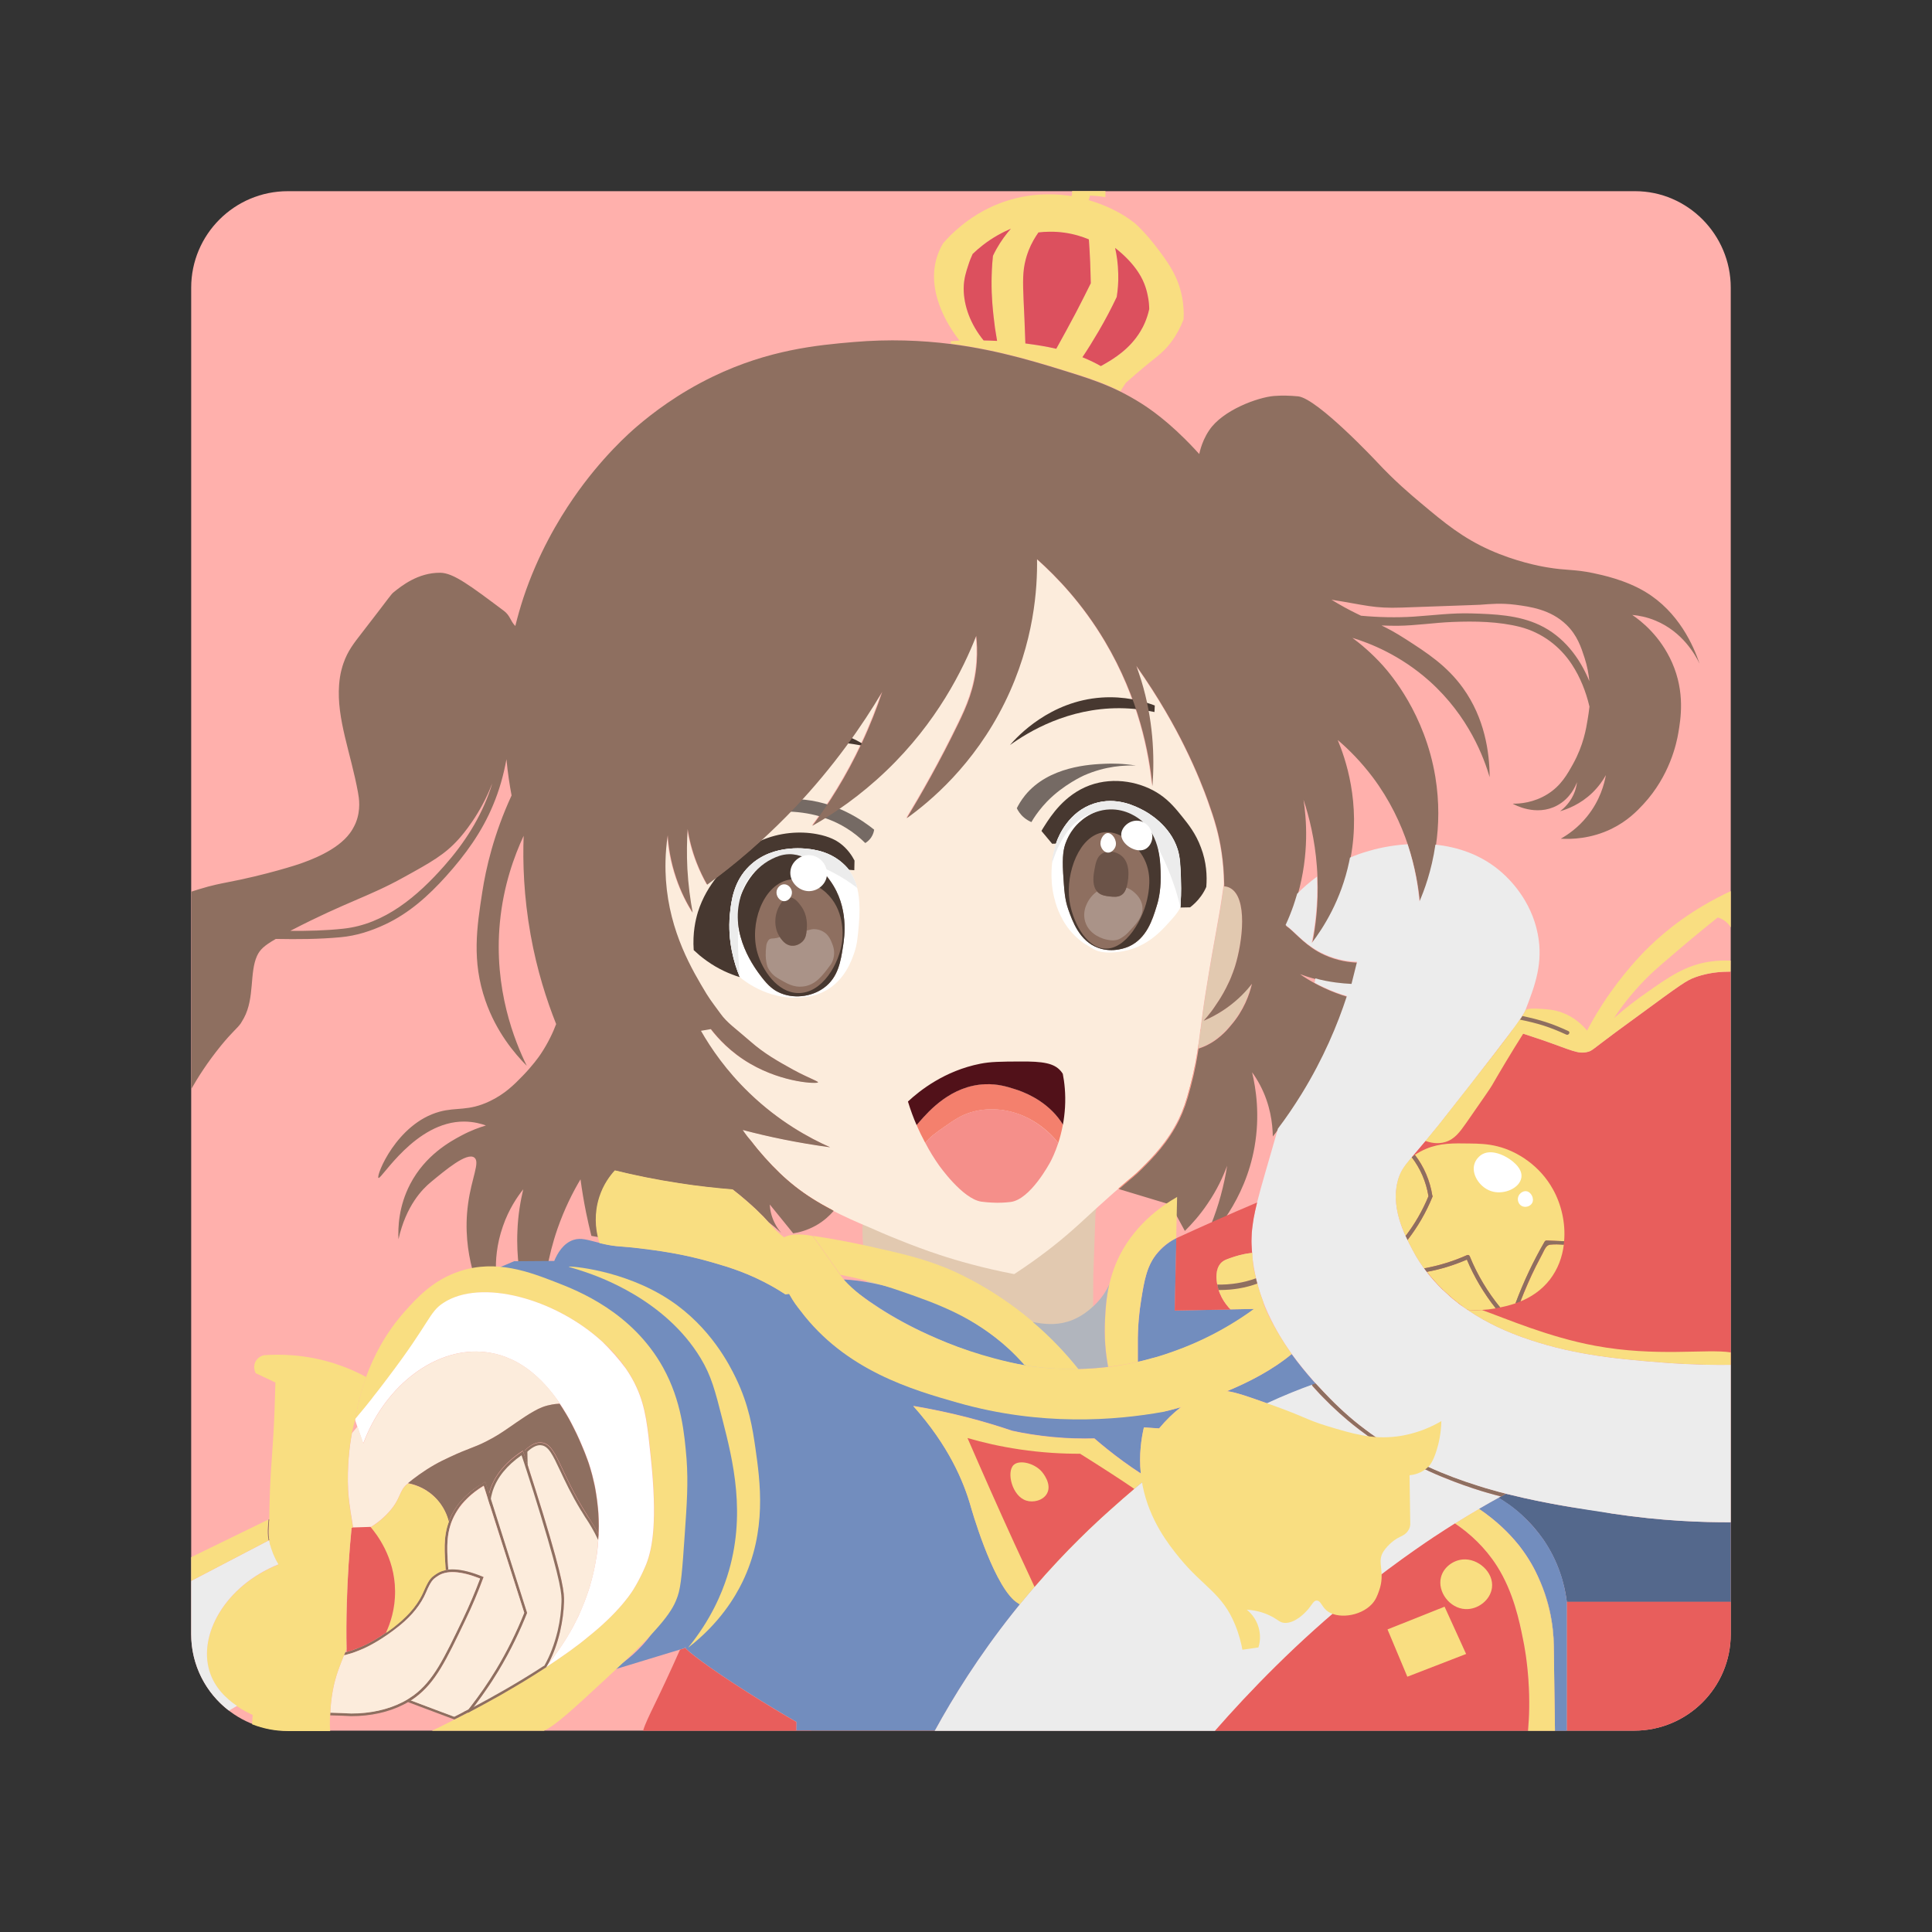 <svg width="192" height="192" viewBox="0 0 192 192" fill="none" xmlns="http://www.w3.org/2000/svg">
<rect x="0" y="0" width="192" height="192" fill="#333333" stroke="none"/>
<g clip-path="url(#clip0)">
<g clip-path="url(#clip1)">
<path d="M172 28.59V162.4C172 167.7 167.7 171.99 162.4 171.99H28.6C23.3 171.99 19 167.69 19 162.4V28.59C19 23.3 23.3 19 28.6 19H162.5C167.7 19 172 23.3 172 28.59Z" fill="#FFB0AC"/>
<path d="M91.95 113.58C92.01 113.69 92.07 113.8 92.13 113.9C92 113.68 91.88 113.44 91.75 113.2C91.82 113.33 91.89 113.46 91.95 113.58Z" fill="#E2C9B0"/>
<path d="M87.2 118.23C84.26 120 86.6 127.22 86.52 132.14C86.51 132.48 86.51 133.43 87.05 134.38C87.35 134.91 87.83 135.33 88.34 135.67C89.47 136.42 90.79 136.82 92.1 137.15C94.91 137.87 97.82 138.33 100.72 138.11C101.8 138.03 102.86 137.85 103.93 137.66C104.7 137.52 105.49 137.25 106.4 136.7C107.49 136.06 108.2 135.27 108.6 134.74C108.62 132.08 108.63 129.43 108.65 126.77C108.72 124.79 108.79 122.81 108.86 120.83C108.86 120.61 108.89 120.25 109.04 119.86C109.23 119.37 109.44 119.3 109.42 119.06C109.41 118.78 109.12 118.53 107.74 117.89C106.94 117.52 106.56 117.24 106.18 117.21C104.01 117.03 101.82 117.03 99.64 117.02C98.3 117.02 96.96 117.02 95.64 117.22C94.45 117.4 94.1 117.59 92.96 117.65C91.58 117.72 91.2 117.5 90.02 117.58C89.5 117.62 88.08 117.71 87.2 118.23Z" fill="#E2C9B0"/>
<path d="M121.62 87.83C121.61 87.9 121.6 87.97 121.59 88.04C121.1 91.65 120.76 92.7 119.82 98.61C119.58 100.1 119.43 101.26 119.3 102.3C119.3 102.31 119.29 102.31 119.29 102.31C119.26 102.54 119.24 102.76 119.21 102.97C119.17 103.21 119.15 103.44 119.11 103.68C118.92 105.01 118.71 106.27 118.25 107.99C117.87 109.46 117.56 110.32 117.13 111.21C116.01 113.49 114.52 115.01 113.36 116.16C112.66 116.86 112.6 116.83 111.13 118.11C111.14 118.12 111.15 118.12 111.16 118.12C110.91 118.34 110.61 118.59 110.27 118.9C108.16 120.78 107.56 121.39 106.55 122.27C105.27 123.4 103.37 124.94 100.79 126.62C97.65 126.01 95.17 125.3 93.41 124.72C91.92 124.23 90.5 123.69 89.29 123.2C88.08 122.72 87.08 122.28 86.43 121.99C85.04 121.41 83.84 120.87 82.78 120.32C82.79 120.31 82.8 120.3 82.8 120.3C82.75 120.27 82.71 120.25 82.66 120.22C82.65 120.22 82.64 120.21 82.63 120.2C79.83 118.74 77.97 117.25 75.96 115C75.5 114.48 75.06 113.96 74.65 113.42C74.63 113.4 74.63 113.39 74.62 113.38C74.51 113.25 74.42 113.14 74.33 113.03C74.29 112.98 74.25 112.93 74.21 112.88C74.06 112.68 73.91 112.47 73.77 112.27C76.3 112.94 79.19 113.55 82.45 113.99C80.38 113.07 77.38 111.45 74.43 108.61C72.12 106.39 70.59 104.14 69.6 102.41C69.93 102.35 70.26 102.3 70.59 102.24C71.31 103.17 72.57 104.57 74.53 105.7C77.81 107.6 81.2 107.7 81.24 107.53C81.26 107.48 81.05 107.39 79.91 106.86C79.59 106.71 79.21 106.52 78.77 106.28C77.18 105.4 75.89 104.67 74.52 103.47C73.04 102.17 72.21 101.64 71.54 100.7C71.09 100.07 70.62 99.49 70.16 98.75C68.75 96.41 66.48 92.65 66.12 87.44C66.05 86.38 66.02 84.84 66.3 82.97C66.37 84.09 66.58 85.57 67.15 87.24C67.63 88.66 68.24 89.81 68.78 90.67C68.54 89.39 68.34 87.93 68.25 86.3C68.18 84.85 68.2 83.53 68.28 82.36C68.43 83.32 68.7 84.47 69.19 85.73C69.51 86.55 69.87 87.28 70.22 87.89C72.87 85.96 75.87 83.45 78.91 80.26C82.81 76.14 85.62 72.09 87.62 68.72C87.09 70.32 86.42 72.05 85.57 73.86C84.03 77.15 82.29 79.87 80.67 82.04C82.85 80.81 85.43 79.05 88.01 76.58C93.05 71.76 95.64 66.52 96.96 63.16C97.03 63.78 97.09 64.7 97.01 65.8C96.82 68.37 95.97 70.24 95.2 71.83C93.36 75.64 91.47 78.94 90.05 81.29C92.32 79.66 96.72 76.03 99.8 69.77C102.75 63.78 103.04 58.32 103 55.54C104.99 57.31 107.54 59.98 109.75 63.7C113.16 69.43 114.15 74.87 114.47 78.1C114.7 75.05 114.53 71.45 113.37 67.63C113.21 67.12 113.04 66.62 112.87 66.14C115.16 69.39 116.7 72.18 117.67 74.15C118.91 76.65 119.67 78.67 120 79.6C120.31 80.48 120.59 81.27 120.86 82.28C121.23 83.61 121.59 85.48 121.62 87.83Z" fill="#FCECDC"/>
<path d="M105.63 111.77C105.5 112.46 105.34 113.07 105.17 113.59C104.35 112.51 102.93 111.31 101.16 110.69C100.64 110.51 98.67 109.86 96.43 110.56C95.47 110.86 94.85 111.29 93.83 112C93.07 112.53 92.42 112.98 91.95 113.58C91.66 113.04 91.37 112.45 91.09 111.8C91.21 111.66 91.3 111.55 91.35 111.5C92.31 110.4 94.53 107.87 97.9 107.74C99.15 107.69 100.1 107.99 100.83 108.22C101.64 108.48 103.69 109.22 105.15 111.06C105.36 111.33 105.52 111.56 105.63 111.77Z" fill="#F4806D"/>
<path d="M105.84 110.05C105.8 110.67 105.73 111.24 105.63 111.77C105.51 111.56 105.36 111.33 105.15 111.07C103.69 109.23 101.64 108.48 100.83 108.23C100.11 108 99.15 107.7 97.9 107.75C94.53 107.88 92.31 110.41 91.35 111.51C91.3 111.56 91.21 111.67 91.09 111.81C90.78 111.1 90.49 110.32 90.23 109.47C91.39 108.39 93.87 106.41 97.43 105.71C98.44 105.51 99.42 105.5 101.36 105.49C103.67 105.47 104.76 105.66 105.42 106.44C105.52 106.55 105.58 106.65 105.62 106.72C105.78 107.53 105.92 108.68 105.84 110.05Z" fill="#511119"/>
<path d="M72.93 96.17C72.94 96.18 72.94 96.18 72.95 96.19H72.82C72.78 96.12 72.75 96.04 72.72 95.96C72.78 96.03 72.86 96.1 72.93 96.17Z" fill="#2E3191"/>
<path d="M105.17 113.59C104.85 114.56 104.52 115.21 104.4 115.44C104.29 115.64 102.39 119.2 100.44 119.45C100.37 119.46 99.82 119.53 99.08 119.53C99.08 119.53 98.25 119.52 97.53 119.42C95.64 119.15 93.29 115.77 93.29 115.77C92.88 115.19 92.41 114.45 91.95 113.57C92.42 112.97 93.07 112.52 93.83 111.99C94.84 111.28 95.47 110.85 96.43 110.55C98.67 109.84 100.64 110.5 101.16 110.68C102.93 111.31 104.35 112.52 105.17 113.59Z" fill="#F58F8A"/>
<path d="M101.05 80.32C101.16 80.55 101.38 80.93 101.78 81.26C102.04 81.48 102.3 81.61 102.5 81.7C102.61 81.5 102.77 81.25 102.98 80.95C102.98 80.95 103.44 80.29 104.05 79.66C105.68 77.97 107.73 77.06 107.73 77.06C109.88 76.11 111.82 76.04 112.89 76.08C111.59 75.87 110.53 75.87 109.84 75.9C108.39 75.96 104.24 76.14 101.88 79.03C101.45 79.56 101.19 80.04 101.05 80.32Z" fill="#756A64"/>
<path d="M85.99 83.78C85.44 83.24 84.82 82.73 84.1 82.29C79.57 79.5 74.23 80.99 72.61 81.52C72.84 81.3 73.19 80.99 73.64 80.68C75.78 79.25 78.1 79.37 79.29 79.42C83.04 79.6 85.79 81.58 86.87 82.45C86.85 82.62 86.78 82.93 86.56 83.25C86.36 83.53 86.13 83.7 85.99 83.78Z" fill="#756A64"/>
<path d="M82.68 120.24C82.73 120.27 82.77 120.29 82.82 120.32C82.81 120.33 82.81 120.34 82.8 120.34C79.91 118.86 78.02 117.36 75.98 115.07C75.4 114.42 74.85 113.75 74.35 113.06C74.44 113.17 74.53 113.28 74.64 113.41C74.65 113.42 74.66 113.43 74.67 113.45C75.08 113.99 75.52 114.52 75.98 115.03C77.99 117.28 79.85 118.76 82.65 120.23C82.66 120.22 82.67 120.24 82.68 120.24Z" fill="#F05A28"/>
<path d="M118.27 107.99C118.72 106.27 118.94 105.01 119.13 103.68C119.11 103.84 119.09 103.99 119.07 104.15C118.89 105.33 118.68 106.49 118.28 108.03C117.9 109.51 117.59 110.36 117.16 111.25C116.04 113.54 114.55 115.05 113.39 116.21C112.69 116.9 112.63 116.88 111.19 118.13C111.18 118.12 111.17 118.12 111.16 118.12C112.63 116.84 112.69 116.87 113.39 116.17C114.55 115.02 116.05 113.5 117.16 111.22C117.59 110.32 117.89 109.47 118.27 107.99Z" fill="#F05A28"/>
<path d="M119.3 102.31C119.3 102.3 119.31 102.3 119.31 102.3C119.28 102.53 119.25 102.76 119.22 102.97C119.25 102.76 119.28 102.54 119.3 102.31Z" fill="#F05A28"/>
<path d="M72.77 110.52C72.95 110.9 73.11 111.23 73.38 111.66C72.5 110.36 71.74 109.08 71.1 107.95C71.27 108.07 71.44 108.21 71.61 108.38C72.32 109.09 72.31 109.52 72.77 110.52Z" fill="#00A551"/>
<path d="M124.38 97.74C124.14 98.77 123.59 100.37 122.29 101.87C122.24 101.93 122.19 101.99 122.14 102.05C122.04 102.16 121.94 102.28 121.83 102.4C121.51 102.73 121.11 103.1 120.62 103.43C120.42 103.56 120.21 103.69 119.97 103.81C119.92 103.84 119.86 103.86 119.81 103.89C119.73 103.93 119.65 103.96 119.56 104C119.39 104.07 119.23 104.13 119.07 104.18C119.11 103.94 119.14 103.69 119.17 103.44C119.19 103.3 119.21 103.15 119.23 103C119.26 102.78 119.29 102.56 119.32 102.33L119.33 102.32C119.46 101.28 119.6 100.13 119.84 98.64C119.98 97.74 120.11 96.96 120.23 96.25C120.89 92.35 121.2 91.13 121.62 88.07C121.63 88.07 121.64 88.07 121.65 88.08C121.9 88.1 122.09 88.17 122.22 88.24C124.02 89.18 123.48 93.61 122.73 96.02C122.7 96.1 122.68 96.18 122.65 96.26C122.61 96.39 122.57 96.51 122.52 96.63C122.48 96.74 122.44 96.85 122.39 96.96C122.36 97.06 122.32 97.15 122.28 97.24C122.22 97.38 122.16 97.52 122.09 97.66C121.76 98.38 121.39 99.01 121.08 99.49L121.07 99.5C120.76 99.98 120.51 100.33 120.4 100.48C120.09 100.89 119.81 101.22 119.61 101.44C119.77 101.37 119.96 101.29 120.14 101.2C120.15 101.2 120.15 101.2 120.15 101.2C120.7 100.93 121.31 100.59 121.95 100.13C123.05 99.29 123.85 98.42 124.38 97.74Z" fill="#E2C9B0"/>
<path d="M84.92 85.52C84.91 85.84 84.9 86.16 84.9 86.48C84.72 86.47 84.54 86.45 84.37 86.44C84.17 86.18 83.85 85.84 83.4 85.5C82.38 84.74 81.37 84.54 80.9 84.45C80.42 84.35 76.87 83.73 74.46 86.09C72.95 87.57 72.67 89.47 72.54 90.91C72.3 93.57 72.99 95.79 73.53 97.11C72.55 96.81 71.4 96.32 70.25 95.5C69.99 95.31 69.75 95.13 69.52 94.94C69.33 94.77 69.13 94.59 68.94 94.42C68.82 92.72 69.12 91.42 69.36 90.63C69.81 89.2 70.53 88.04 71.25 87.14C71.25 87.14 71.25 87.14 71.26 87.14C72.63 86.1 74.08 84.91 75.56 83.56C77.45 82.72 79.49 82.58 81.16 82.89C82.49 83.13 83.17 83.58 83.41 83.75C84.24 84.34 84.69 85.08 84.92 85.52Z" fill="#473830"/>
<path d="M119.88 88.14C119.76 88.41 119.6 88.72 119.36 89.05C118.99 89.57 118.58 89.93 118.27 90.17C117.95 90.18 117.63 90.18 117.3 90.19C117.35 89.54 117.39 88.61 117.35 87.5C117.3 85.99 117.26 85.23 117.02 84.42C116.26 82 114.02 80.76 113.62 80.55C112.89 80.16 110.95 79.13 108.69 79.88C106.21 80.69 105.23 83.02 104.99 83.69C104.97 83.76 104.95 83.81 104.94 83.84C104.81 83.84 104.69 83.84 104.56 83.85C104.53 83.81 104.5 83.77 104.46 83.73C104.14 83.35 103.82 82.96 103.5 82.58C103.56 82.46 103.67 82.28 103.8 82.08C104.42 81.11 105.77 78.98 108.28 78.05C110.77 77.14 113.48 77.74 115.25 78.94C116.25 79.61 116.93 80.47 117.51 81.19C118.09 81.91 118.84 82.84 119.35 84.23C119.9 85.67 119.97 87.05 119.88 88.14Z" fill="#473830"/>
<path d="M65.84 78.89C66.47 78.16 67.4 77.18 68.68 76.22C69.43 75.65 72.72 73.27 77.73 72.69C79.75 72.45 82.42 72.18 85.13 73.58C85.57 73.81 85.92 74.03 86.16 74.2C84.44 73.83 82.34 73.57 79.95 73.69C73.14 74 68.17 77.15 65.84 78.89Z" fill="#473830"/>
<path d="M100.36 74.05C101.13 73.16 104.35 69.67 109.48 69.32C111.72 69.17 113.57 69.66 114.76 70.11C114.75 70.33 114.74 70.54 114.73 70.76C113.71 70.54 112.55 70.39 111.27 70.38C106.13 70.36 102.24 72.7 100.36 74.05Z" fill="#473830"/>
<path d="M117.31 90.18C117.06 90.65 116.78 90.99 116.49 91.31C115.75 92.13 114.39 93.84 112.08 94.43C111.9 94.48 109.81 94.99 108.67 94.32C108.58 94.27 107.67 93.71 107.67 93.71C107.61 93.67 106.9 93.16 106.32 92.45C105.23 91.1 104.88 89.7 104.73 89.06C104.61 88.57 104.16 86.43 104.96 83.82C104.97 83.79 104.99 83.74 105.01 83.67C105.25 83.01 106.24 80.67 108.71 79.86C110.97 79.12 112.91 80.15 113.64 80.53C114.04 80.74 116.28 81.98 117.04 84.4C117.29 85.21 117.32 85.97 117.37 87.48C117.4 88.6 117.35 89.53 117.31 90.18Z" fill="white"/>
<path d="M85.35 91.91C85.23 93.23 85.17 93.89 84.9 94.67C84.64 95.43 83.97 97.41 82.02 98.47C80.96 99.05 79.97 99.1 79.36 99.14C77.29 99.25 75.72 98.47 75.09 98.15C74.39 97.78 73.86 97.39 73.52 97.11C72.97 95.79 72.29 93.56 72.53 90.91C72.66 89.48 72.93 87.57 74.45 86.09C76.86 83.73 80.41 84.36 80.89 84.45C81.35 84.54 82.37 84.74 83.39 85.5C83.84 85.84 84.16 86.19 84.36 86.44C84.36 86.44 84.77 87.01 85.03 87.73C85.27 88.38 85.55 89.61 85.35 91.91Z" fill="white"/>
<path d="M78.41 84.89C77.68 84.91 77.13 85.16 76.74 85.35C74.53 86.42 73.71 88.76 73.6 89.13C72.48 92.88 75.02 96.23 75.68 97.09C76.38 98.01 76.91 98.39 77.38 98.61C78.78 99.29 80.61 99.1 81.88 98.17C83.3 97.14 83.55 95.53 83.78 94.03C83.92 93.14 84.38 90.16 82.52 87.55C82.12 86.99 80.59 84.84 78.41 84.89Z" fill="#8E6F60"/>
<path d="M106.9 82.11C106.76 82.26 106.26 82.85 105.92 83.76C105.71 84.32 105.56 85.03 105.66 86.77C105.77 88.5 105.82 89.36 106.17 90.37C106.59 91.55 107.28 93.53 109.15 94.2C110.64 94.74 112.01 94.14 112.21 94.05C113.96 93.25 114.54 91.39 114.93 90.12C115.05 89.74 115.37 88.62 115.34 87.08C115.31 85.6 115.26 83.12 113.43 81.58C113.12 81.32 111.95 80.4 110.27 80.46C108.33 80.5 107.13 81.85 106.9 82.11Z" fill="#8E6F60"/>
<path d="M82.83 95.22C82.76 95.5 82.66 95.72 82.53 95.89C81.74 96.96 81.05 97.9 79.8 98.04C78.88 98.15 78.21 97.75 77.32 97.23C76.98 97.03 76.6 96.72 76.32 96.18C76.32 96.18 75.96 95.48 76.15 94C76.16 93.89 76.2 93.68 76.34 93.48C76.37 93.44 76.39 93.41 76.42 93.38C76.57 93.25 76.75 93.27 76.96 93.25C77.09 93.24 77.28 93.21 77.49 93.12C77.52 93.16 77.55 93.21 77.58 93.25C77.76 93.48 78.1 93.94 78.67 93.99C79.29 94.04 79.71 93.61 79.76 93.56C80.06 93.25 80.12 92.89 80.16 92.48C80.32 92.44 80.48 92.4 80.64 92.36C80.84 92.31 81.32 92.32 81.77 92.56C82.35 92.87 82.57 93.44 82.7 93.78C82.8 94.02 83 94.57 82.83 95.22Z" fill="#AA9388"/>
<path d="M112.12 92.66C111.85 92.95 111.64 93.08 111.39 93.24C110.89 93.56 110.27 93.44 109.95 93.37C109.84 93.35 108.26 93.01 107.84 91.58C107.49 90.38 108.22 89.4 108.44 89.13C108.63 88.9 108.84 88.72 109.03 88.59C109.06 88.63 109.1 88.66 109.14 88.7C109.47 88.99 109.9 89.04 110.28 89.08C110.65 89.12 111.07 89.18 111.43 88.95C111.71 88.77 111.85 88.49 111.94 88.21C112.2 88.31 112.46 88.45 112.7 88.66C112.87 88.81 113.46 89.32 113.53 90.1C113.63 91.06 112.95 91.78 112.12 92.66Z" fill="#AA9388"/>
<path d="M80.17 92.4C80.17 92.43 80.16 92.45 80.16 92.47C80.12 92.88 80.06 93.25 79.76 93.55C79.71 93.6 79.29 94.03 78.67 93.98C78.1 93.93 77.75 93.48 77.58 93.24C77.55 93.2 77.52 93.15 77.49 93.11C76.88 92.2 76.95 90.94 77.43 90.07C77.59 89.78 77.89 89.23 78.39 89.18C78.92 89.13 79.34 89.68 79.57 89.99C80.31 90.96 80.2 92.07 80.17 92.4Z" fill="#6B5348"/>
<path d="M112.05 87.78C112.02 87.92 111.99 88.07 111.94 88.22C111.85 88.51 111.71 88.79 111.43 88.96C111.07 89.18 110.65 89.13 110.28 89.09C109.9 89.05 109.47 88.99 109.14 88.71C109.1 88.67 109.06 88.64 109.03 88.6C108.48 87.97 108.68 86.88 108.77 86.4C108.89 85.76 109 85.13 109.55 84.81C110.12 84.48 110.87 84.64 111.32 84.95C112.45 85.69 112.11 87.46 112.05 87.78Z" fill="#6B5348"/>
<path d="M77.93 87.88C77.54 87.88 77.24 88.22 77.18 88.55C77.09 89.02 77.46 89.56 77.93 89.56C78.37 89.56 78.74 89.09 78.7 88.63C78.66 88.26 78.35 87.88 77.93 87.88Z" fill="white"/>
<path d="M110.09 82.79C109.67 82.8 109.25 83.48 109.39 84.04C109.46 84.32 109.7 84.7 110.08 84.73C110.47 84.76 110.78 84.39 110.87 84.08C111.03 83.5 110.54 82.78 110.09 82.79Z" fill="white"/>
<path d="M85.19 88.24C83.92 87.27 81.86 85.96 79.31 85.5C78.04 85.27 77.26 85.36 76.58 85.6C75.32 86.06 74.63 87 74.42 87.29C73.74 88.23 73.55 89.2 73.47 90.09C73.34 91.54 73.23 93.9 73.52 97.1C72.97 95.78 72.29 93.55 72.53 90.9C72.66 89.47 72.93 87.56 74.45 86.08C76.86 83.72 80.41 84.35 80.89 84.44C81.36 84.53 82.37 84.73 83.39 85.49C83.84 85.83 84.16 86.18 84.36 86.43C84.48 86.6 84.59 86.78 84.71 87C84.78 87.13 84.84 87.25 84.89 87.37C84.93 87.47 84.98 87.57 85.02 87.68C85.1 87.88 85.15 88.07 85.19 88.24Z" fill="#ECECEC"/>
<path d="M117.31 90.18C116.92 88.52 116.42 87.19 116.02 86.24C114.85 83.44 113.8 82.37 113.4 81.99C112.3 80.94 111.36 80.74 111.05 80.67C110.86 80.63 110.14 80.49 109.22 80.65C108.94 80.7 108.24 80.85 107.49 81.32C106.47 81.95 105.95 82.79 105.59 83.39C104.85 84.61 104.63 85.7 104.55 85.68C104.53 85.67 104.57 85.28 104.76 84.5C104.83 84.2 104.91 83.94 104.97 83.75C104.97 83.75 104.98 83.7 104.99 83.67C105.23 83.01 106.22 80.67 108.69 79.86C110.95 79.12 112.89 80.15 113.62 80.53C114.02 80.74 116.26 81.98 117.02 84.4C117.27 85.21 117.3 85.97 117.35 87.48C117.4 88.6 117.35 89.53 117.31 90.18Z" fill="#ECECEC"/>
<path d="M82.52 87.56C82.12 86.99 80.58 84.84 78.41 84.89C77.68 84.91 77.13 85.16 76.74 85.35C74.53 86.42 73.71 88.76 73.6 89.13C72.48 92.88 75.02 96.23 75.68 97.09C76.38 98.01 76.91 98.39 77.38 98.61C78.78 99.29 80.61 99.1 81.88 98.17C83.3 97.14 83.55 95.53 83.78 94.03C83.92 93.14 84.38 90.17 82.52 87.56ZM83.7 93.45C83.45 95.77 81.7 98.74 79.31 98.69C77.23 98.65 75.74 96.37 75.27 94.68C74.46 91.83 75.79 88.05 78.29 87.45C80.13 87 81.83 88.48 82.06 88.68C83.94 90.38 83.76 92.87 83.7 93.45Z" fill="#473830"/>
<path d="M115.35 87.2C115.34 85.73 115.32 83.15 113.44 81.56C113.13 81.3 111.95 80.38 110.28 80.44C108.32 80.5 107.12 81.85 106.89 82.11C106.75 82.26 106.25 82.85 105.91 83.76C105.7 84.32 105.55 85.03 105.65 86.77C105.76 88.5 105.81 89.36 106.16 90.37C106.58 91.55 107.27 93.53 109.14 94.2C110.63 94.74 112 94.14 112.2 94.05C113.95 93.25 114.53 91.38 114.92 90.12C115.06 89.74 115.36 88.67 115.35 87.2ZM114.09 88.95C113.7 91.3 111.89 94.43 109.75 94.27C107.85 94.13 106.55 91.45 106.28 89.49C105.89 86.69 107.29 83.04 109.65 82.72C111.18 82.51 112.65 83.75 113.37 84.79C114.52 86.43 114.21 88.23 114.09 88.95Z" fill="#473830"/>
<path d="M113.07 81.56C113.98 81.62 114.6 82.51 114.51 83.31C114.46 83.75 114.19 84.22 113.76 84.41C112.83 84.82 111.36 83.86 111.43 82.87C111.48 82.2 112.21 81.5 113.07 81.56Z" fill="white"/>
<path d="M80.55 84.99C79.62 84.89 78.7 85.56 78.56 86.5C78.4 87.55 79.29 88.51 80.31 88.56C81.16 88.6 82 87.99 82.16 87.12C82.35 86.11 81.58 85.1 80.55 84.99Z" fill="white"/>
<path d="M117.48 29.55C117.09 27.49 116.13 26.09 114.62 24.17C113.98 23.36 113.39 22.76 113.04 22.42C112.94 22.32 112.85 22.25 112.8 22.2C112.75 22.15 112.71 22.13 112.7 22.12C112.52 21.98 112.33 21.85 112.33 21.85C112.31 21.83 112.29 21.82 112.28 21.81C111.19 21.04 109.78 20.35 108.19 19.89C108.26 19.71 108.3 19.56 108.31 19.44C108.55 19.45 108.83 19.46 109.11 19.49C109.38 19.52 109.63 19.56 109.85 19.6C109.85 19.4 109.86 19.2 109.86 18.99H106.54C106.55 19.11 106.55 19.29 106.5 19.49C105.24 19.29 103.21 19.13 100.85 19.73C98.57 20.31 96.81 21.39 95.57 22.4C94.7 23.1 94.07 23.77 93.71 24.2C93.42 24.69 93.23 25.17 93.09 25.61C91.96 29.39 94.73 33.05 95.36 33.85C95 33.87 94.7 33.89 94.49 33.91C94.49 33.99 94.49 34.07 94.5 34.15C94.93 34.2 95.36 34.27 95.77 34.34C99.99 34.99 103.63 36.14 106.96 37.18C107.03 37.2 107.11 37.23 107.18 37.25C108.49 37.66 109.87 38.15 111.34 38.88C111.52 38.6 111.7 38.33 111.88 38.05C112.09 37.86 112.41 37.58 112.8 37.24C114.24 36 114.9 35.53 115.39 35.09C116.07 34.48 116.94 33.48 117.62 31.75C117.63 31.59 117.64 31.41 117.64 31.2C117.63 30.77 117.6 30.19 117.48 29.55ZM98.75 31.52C98.81 32.04 98.88 32.55 98.88 32.59C98.94 32.98 99.01 33.41 99.09 33.88C98.61 33.85 98.16 33.84 97.75 33.83C96.45 32.24 95.77 30.39 95.77 28.67C95.77 27.71 96.04 26.93 96.21 26.41C96.36 25.92 96.53 25.52 96.66 25.24C96.96 24.95 97.3 24.65 97.69 24.35C98.67 23.59 99.64 23.08 100.46 22.73C99.98 23.27 99.48 23.94 99.03 24.74C98.9 24.97 98.79 25.2 98.68 25.42C98.57 26.43 98.55 27.3 98.54 27.95C98.53 29.55 98.67 30.8 98.75 31.52ZM106.91 31.1C106.26 32.33 105.61 33.52 104.97 34.67C103.91 34.42 102.94 34.28 101.9 34.14C101.88 33.65 101.87 33.19 101.85 32.79C101.83 32.35 101.82 31.99 101.81 31.73C101.76 30.58 101.74 30.24 101.72 29.76C101.65 28.03 101.62 26.99 101.94 25.77C102.05 25.35 102.18 25.03 102.22 24.91C102.51 24.17 102.87 23.58 103.2 23.11C103.85 23.03 104.74 22.99 105.77 23.13C106.78 23.27 107.61 23.55 108.21 23.8C108.26 24.54 108.31 25.31 108.34 26.09C108.37 26.79 108.39 27.47 108.41 28.15C107.92 29.12 107.43 30.1 106.91 31.1ZM113.35 32.91C112.27 34.73 110.6 35.7 109.77 36.18C109.62 36.27 109.49 36.34 109.4 36.39C109 36.16 108.38 35.84 107.57 35.51C108.11 34.71 108.64 33.85 109.18 32.93C109.87 31.75 110.47 30.6 110.98 29.52C111.08 28.87 111.16 28.09 111.13 27.21C111.11 26.22 110.98 25.35 110.82 24.65C111.79 25.4 112.57 26.23 113.11 27.05C113.84 28.14 114.01 29.16 114.06 29.39C114.17 29.93 114.19 30.39 114.2 30.72C113.98 31.71 113.62 32.44 113.35 32.91Z" fill="#F9DE81"/>
<path d="M98.88 32.59C98.94 32.98 99.01 33.41 99.09 33.88C98.61 33.85 98.16 33.84 97.75 33.83C96.45 32.24 95.77 30.39 95.77 28.67C95.77 27.71 96.04 26.93 96.21 26.41C96.36 25.92 96.53 25.52 96.66 25.24C96.96 24.95 97.3 24.65 97.69 24.35C98.67 23.59 99.64 23.08 100.46 22.73C99.98 23.27 99.48 23.94 99.03 24.74C98.9 24.97 98.79 25.2 98.68 25.42C98.57 26.43 98.55 27.3 98.54 27.95C98.53 29.55 98.67 30.81 98.75 31.53C98.81 32.04 98.88 32.55 98.88 32.59Z" fill="#DC505E"/>
<path d="M114.21 30.71C113.99 31.71 113.63 32.44 113.35 32.9C112.27 34.72 110.6 35.69 109.77 36.17C109.62 36.26 109.49 36.33 109.4 36.38C109 36.15 108.38 35.83 107.57 35.5C108.11 34.7 108.64 33.84 109.18 32.92C109.87 31.74 110.47 30.59 110.98 29.51C111.08 28.86 111.16 28.08 111.13 27.2C111.11 26.21 110.98 25.34 110.82 24.64C111.79 25.39 112.57 26.22 113.11 27.04C113.84 28.13 114.01 29.15 114.06 29.38C114.18 29.92 114.2 30.38 114.21 30.71Z" fill="#DC505E"/>
<path d="M108.4 28.15C107.92 29.12 107.43 30.1 106.91 31.09C106.26 32.32 105.61 33.51 104.97 34.66C103.91 34.41 102.94 34.27 101.9 34.13C101.88 33.64 101.87 33.18 101.85 32.78C101.83 32.34 101.82 31.98 101.81 31.72C101.76 30.57 101.74 30.23 101.72 29.75C101.65 28.02 101.62 26.98 101.94 25.76C102.05 25.34 102.18 25.02 102.22 24.9C102.51 24.16 102.87 23.57 103.2 23.1C103.85 23.02 104.74 22.98 105.77 23.12C106.78 23.26 107.61 23.54 108.21 23.79C108.26 24.53 108.31 25.3 108.34 26.08C108.36 26.79 108.39 27.48 108.4 28.15Z" fill="#DC505E"/>
<path d="M162.21 61.11C162.87 61.17 163.67 61.32 164.53 61.68C167.21 62.79 168.49 65.1 168.9 65.95C168.29 64.15 166.82 60.81 163.53 58.83C161.53 57.62 159.2 57.14 158.31 56.95C156.38 56.55 155.72 56.72 153.73 56.38C152.94 56.25 150.62 55.8 148.08 54.67C145.35 53.45 143.58 51.99 141.2 49.99C140.14 49.1 138.62 47.82 136.83 45.9C136.83 45.9 130.96 39.63 129.02 39.39C128.72 39.36 128.39 39.34 128.39 39.34C128.39 39.34 127.48 39.28 126.63 39.35C125.04 39.47 121.5 40.75 120.17 42.76C119.95 43.08 119.78 43.4 119.64 43.71C119.39 44.27 119.26 44.76 119.18 45.12C119.03 44.95 118.87 44.78 118.7 44.6C116.15 41.87 114.18 40.57 113.39 40.07C112.69 39.63 112.01 39.25 111.35 38.92C109.88 38.2 108.5 37.71 107.19 37.29C103.48 36.12 99.36 34.81 94.51 34.19C91.58 33.82 88.38 33.69 84.84 33.99C81.19 34.3 76.38 34.76 70.86 37.42C67.35 39.11 64.78 41.11 63.32 42.36C62.64 42.94 59.77 45.44 56.95 49.55C55.54 51.6 53.47 55.02 52.01 59.42C51.7 60.37 51.44 61.29 51.21 62.21C50.69 61.68 50.72 61.19 50.07 60.7C46.72 58.19 45.05 56.93 43.75 56.92C41.55 56.9 39.9 58.23 39.14 58.84C38.81 59.11 38.96 59.03 35.99 62.86C35.15 63.94 34.56 64.69 34.14 65.89C34.01 66.26 33.78 66.97 33.7 68.05C33.44 71.46 34.87 74.84 35.58 78.77C35.68 79.31 35.87 80.47 35.37 81.73C35.35 81.78 35.15 82.29 34.78 82.79C33.51 84.53 30.79 85.5 29.69 85.88C29.69 85.88 26.53 86.94 22.4 87.72C22.11 87.78 21.09 87.96 19.78 88.37C19.45 88.47 19.18 88.56 19.02 88.61V108.21C19.62 107.15 20.58 105.61 21.98 103.89C23.11 102.51 23.56 102.22 23.93 101.7C23.93 101.7 24.09 101.43 24.24 101.17C25.32 99.17 24.78 96.65 25.55 94.98C25.83 94.39 26.22 93.99 27.41 93.31C29.56 93.35 31.72 93.34 33.85 93.14C35.4 93 36.86 92.53 38.27 91.87C40.66 90.75 42.56 89.04 44.32 87.09C46.24 84.96 47.9 82.67 49 80.01C49.62 78.54 50.05 77.01 50.33 75.45C50.46 76.83 50.65 78.04 50.84 79.05C49.06 82.91 48.29 86.31 47.93 88.64C47.39 92.12 46.87 95.5 48.24 99.44C49.32 102.56 51.14 104.7 52.35 105.92C51.17 103.51 49.04 98.32 49.68 91.66C50.03 87.99 51.11 85.06 52.04 83.06C51.94 85.72 52.05 89.08 52.73 92.89C53.36 96.42 54.33 99.41 55.27 101.77C54.97 102.57 54.49 103.62 53.73 104.76C53.53 105.06 52.91 105.92 51.95 106.91C51.1 107.79 50.15 108.74 48.64 109.45C46.53 110.45 45.4 110.01 43.68 110.48C39.41 111.65 37.35 116.85 37.61 117.06C37.88 117.28 41.25 111.42 46.15 111.46C47.1 111.47 47.86 111.69 48.29 111.85C47.68 112.03 46.82 112.33 45.85 112.85C44.72 113.45 42.26 114.8 40.76 117.68C39.62 119.87 39.54 121.98 39.6 123.16C40.36 119.78 42 118.16 42.79 117.5C44.28 116.27 46.4 114.48 47.14 115.04C47.73 115.49 46.87 117.03 46.52 119.61C46.16 122.2 46.5 124.44 46.92 126.07C47.71 126.17 48.5 126.26 49.29 126.35C49.25 125.33 49.33 123.71 49.98 121.86C50.56 120.18 51.39 118.96 52 118.19C51.73 119.33 51.48 120.73 51.42 122.34C51.36 123.66 51.44 124.84 51.55 125.84C52.49 125.93 53.43 126.03 54.36 126.12C54.57 124.93 54.9 123.56 55.41 122.09C56.1 120.12 56.92 118.49 57.69 117.2C57.83 118.24 58.01 119.34 58.24 120.48C58.4 121.29 58.59 122.08 58.77 122.82C59 122.86 59.23 122.9 59.45 122.94C59.26 122.16 59.05 120.69 59.59 119C60 117.72 60.68 116.84 61.14 116.34C63.09 116.82 65.23 117.26 67.53 117.61C69.39 117.9 71.17 118.09 72.84 118.23C73.85 119.01 74.62 119.71 75.13 120.18C75.72 120.74 76.1 121.14 76.38 121.46C76.79 121.77 77.22 122.13 77.64 122.52C77.43 122.28 77.2 121.97 77 121.57C76.62 120.83 76.52 120.14 76.5 119.7C77.28 120.66 78.06 121.62 78.83 122.57C79.36 122.49 80.18 122.29 81.07 121.8C81.91 121.33 82.48 120.76 82.83 120.36C82.84 120.35 82.85 120.34 82.85 120.34C82.8 120.31 82.76 120.29 82.71 120.26C82.7 120.26 82.69 120.25 82.68 120.24C79.88 118.78 78.02 117.29 76.01 115.04C75.55 114.52 75.11 114 74.7 113.46C74.68 113.44 74.68 113.43 74.67 113.42C74.56 113.29 74.47 113.18 74.38 113.07C74.34 113.02 74.3 112.97 74.26 112.92C74.07 112.68 73.94 112.49 73.82 112.31C73.82 112.31 73.82 112.31 73.82 112.3H73.83C76.36 112.97 79.25 113.58 82.51 114.02C80.44 113.1 77.44 111.48 74.49 108.64C72.18 106.42 70.65 104.17 69.66 102.44C69.99 102.38 70.32 102.33 70.65 102.27C71.37 103.2 72.63 104.6 74.59 105.73C77.87 107.63 81.26 107.73 81.3 107.56C81.32 107.51 81.11 107.42 79.97 106.89C79.65 106.74 79.27 106.55 78.83 106.31C77.24 105.43 75.95 104.7 74.58 103.5C73.1 102.2 72.27 101.67 71.6 100.73C71.15 100.1 70.68 99.52 70.22 98.78C68.81 96.44 66.54 92.68 66.18 87.47C66.11 86.41 66.08 84.87 66.36 83C66.43 84.12 66.64 85.6 67.21 87.27C67.69 88.69 68.3 89.84 68.84 90.7C68.6 89.42 68.4 87.96 68.31 86.33C68.24 84.88 68.26 83.56 68.34 82.39C68.49 83.35 68.76 84.5 69.25 85.76C69.57 86.58 69.93 87.31 70.28 87.92C70.61 87.68 70.95 87.43 71.29 87.17C71.29 87.17 71.29 87.17 71.3 87.17C72.67 86.13 74.12 84.94 75.6 83.59C76.7 82.58 77.84 81.48 78.97 80.29C82.87 76.17 85.68 72.12 87.68 68.75C87.15 70.35 86.48 72.08 85.63 73.89C84.09 77.18 82.35 79.9 80.73 82.07C82.91 80.84 85.49 79.08 88.07 76.61C93.11 71.79 95.7 66.55 97.02 63.19C97.09 63.81 97.15 64.73 97.07 65.83C96.88 68.4 96.03 70.27 95.26 71.86C93.42 75.67 91.53 78.97 90.11 81.32C92.38 79.69 96.78 76.06 99.86 69.8C102.81 63.81 103.1 58.35 103.06 55.57C105.05 57.34 107.6 60.01 109.81 63.73C113.22 69.46 114.21 74.9 114.53 78.13C114.76 75.08 114.59 71.48 113.43 67.66C113.27 67.15 113.1 66.65 112.93 66.17C115.22 69.42 116.76 72.21 117.73 74.18C118.97 76.68 119.73 78.7 120.06 79.63C120.37 80.51 120.65 81.3 120.92 82.31C121.27 83.63 121.63 85.5 121.66 87.86C121.66 87.93 121.67 88 121.66 88.08C121.91 88.1 122.1 88.17 122.23 88.24C124.03 89.18 123.49 93.61 122.74 96.02C122.71 96.1 122.69 96.18 122.66 96.26C122.62 96.39 122.58 96.51 122.53 96.63C122.49 96.74 122.45 96.85 122.4 96.96C122.37 97.06 122.33 97.15 122.29 97.24C122.23 97.38 122.17 97.53 122.1 97.66C121.77 98.38 121.4 99.01 121.09 99.49L121.08 99.5C120.77 99.98 120.52 100.33 120.41 100.48C120.1 100.89 119.82 101.22 119.62 101.44C119.78 101.37 119.97 101.29 120.15 101.2C120.16 101.2 120.16 101.2 120.16 101.2C120.71 100.93 121.32 100.59 121.96 100.13C123.09 99.32 123.89 98.45 124.42 97.77C124.18 98.8 123.63 100.4 122.33 101.9C122.28 101.96 122.23 102.02 122.18 102.08C122.08 102.19 121.98 102.31 121.87 102.43C121.55 102.76 121.15 103.13 120.66 103.46C120.46 103.59 120.25 103.72 120.01 103.84C119.96 103.87 119.9 103.9 119.85 103.92C119.77 103.96 119.69 103.99 119.6 104.03C119.43 104.1 119.27 104.16 119.11 104.21C118.93 105.38 118.72 106.54 118.32 108.05C117.94 109.52 117.63 110.38 117.2 111.27C116.08 113.55 114.59 115.07 113.43 116.22C112.73 116.92 112.67 116.89 111.2 118.17C111.21 118.18 111.22 118.18 111.23 118.18C112.93 118.69 114.63 119.21 116.33 119.72C116.8 120.59 117.28 121.46 117.75 122.33C118.45 121.64 119.25 120.75 120.01 119.62C120.96 118.23 121.56 116.91 121.95 115.85C121.81 116.77 121.6 117.78 121.31 118.84C120.76 120.85 120.04 122.56 119.32 123.94C120.61 122.69 123.72 119.32 124.67 114C125.23 110.84 124.82 108.19 124.43 106.56C124.7 106.93 124.97 107.36 125.22 107.83C126.24 109.76 126.47 111.64 126.49 112.94C126.68 112.71 126.86 112.47 127.04 112.22C127.83 111.17 128.62 110.02 129.4 108.76C131.56 105.25 132.96 101.9 133.89 99.06C133.19 98.85 132.4 98.57 131.56 98.17C131.25 98.03 130.97 97.88 130.69 97.73C130.13 97.43 129.62 97.11 129.19 96.81C129.67 96.99 130.2 97.16 130.78 97.31C131.4 97.48 132.08 97.62 132.81 97.72C133.36 97.79 133.88 97.84 134.37 97.86C134.56 97.13 134.74 96.4 134.92 95.67C134.14 95.64 132.94 95.5 131.66 94.92C131.54 94.87 131.43 94.81 131.32 94.76C131.2 94.7 131.09 94.63 130.97 94.57C129.46 93.7 128.62 92.56 127.82 92.02C128.1 91.41 128.36 90.77 128.6 90.09C128.74 89.69 128.86 89.3 128.97 88.91C130.13 84.82 129.83 81.33 129.54 79.47C130.1 81.17 130.67 83.42 130.87 86.11C130.9 86.48 130.92 86.85 130.93 87.21C131.04 89.86 130.74 92.12 130.4 93.82C131.55 92.32 133.32 89.57 134.13 85.72L134.21 85.32C135.27 79.77 133.68 75.31 132.94 73.54C134.07 74.5 135.27 75.72 136.42 77.24C138.13 79.52 139.22 81.87 139.93 84C140.67 86.25 140.98 88.26 141.11 89.68C141.56 88.63 142.32 86.66 142.7 84.03C142.99 82.07 143.06 79.75 142.64 77.19C141.6 70.93 138.19 67 137.42 66.13C136.29 64.88 135.2 63.98 134.4 63.39C136.17 63.93 139.15 65.1 142.04 67.67C146 71.21 147.49 75.37 148.04 77.23C148.03 74.72 147.53 71.36 145.4 68.39C143.8 66.16 141.82 64.88 139.67 63.5C138.71 62.88 137.98 62.49 137.3 62.16C137.83 62.18 138.36 62.19 138.89 62.19C140.73 62.17 142.53 61.88 144.36 61.81C146.56 61.72 148.95 61.76 151.09 62.31C153.22 62.87 155.01 64.2 156.21 66.03C157.05 67.31 157.61 68.74 157.96 70.22V70.23C157.91 70.7 157.84 71.12 157.78 71.49C157.63 72.44 157.35 74.07 156.34 75.9C155.75 76.96 155.13 78.08 153.81 78.91C152.43 79.78 151.03 79.88 150.33 79.87C150.45 79.94 152.65 81.19 154.76 80.04C156.07 79.33 156.58 78.11 156.72 77.73C156.69 78 156.62 78.31 156.51 78.64C156.14 79.68 155.44 80.31 155.04 80.62C155.77 80.41 157.05 79.93 158.23 78.8C158.88 78.17 159.31 77.54 159.59 77.03C159.44 77.88 159.02 79.53 157.73 81.13C156.81 82.28 155.79 82.96 155.11 83.35C156.12 83.41 158.08 83.38 160.17 82.36C161.75 81.58 162.7 80.59 163.32 79.92C165.93 77.1 166.61 73.89 166.79 72.84C167.02 71.47 167.48 68.82 166.17 65.85C164.99 63.19 163.11 61.72 162.21 61.11ZM48.76 78.36C47.79 81.24 46.16 83.78 44.15 86.05C41.52 89.03 38.25 91.85 34.13 92.29C32.38 92.48 30.62 92.52 28.85 92.51C28.89 92.49 28.94 92.46 28.98 92.44C34.45 89.61 36.64 89.12 40.11 87.19C42.85 85.68 44.21 84.92 45.58 83.39C45.93 83.01 47.77 80.89 48.91 77.86C48.87 78.03 48.81 78.2 48.76 78.36ZM152.99 62.11C150.88 61.12 148.53 61.03 146.24 60.96C144.31 60.9 142.43 61.15 140.5 61.28C138.76 61.39 137.01 61.35 135.27 61.19H135.26C134.61 60.88 133.88 60.52 132.94 59.97C132.78 59.87 132.56 59.75 132.32 59.6C135.77 60.14 136.47 60.48 139.32 60.38C147.05 60.11 147.1 60.1 147.1 60.1C148.16 60.02 149.18 59.92 150.6 60.1C152.03 60.29 154.08 60.55 155.67 62.09C156.75 63.14 157.13 64.32 157.48 65.4C157.74 66.21 157.88 66.98 157.95 67.7C156.98 65.33 155.37 63.23 152.99 62.11Z" fill="#8E6F60"/>
<path d="M172 135.65C170.41 135.66 168.14 135.63 165.43 135.43C159.94 135.02 155.81 134.51 151.34 132.92C148.62 131.95 143.21 129.62 140.36 124.2C139.57 122.71 138.07 119.85 139 117.04C139.42 115.79 140.03 115.42 143 111.76C143.01 111.75 143.27 111.42 143.79 110.76C144.95 109.28 145.9 108.07 146.12 107.79C147.43 106.11 149.1 103.94 150.28 102.39C150.94 102.59 151.95 102.91 153.18 103.33C156.25 104.39 156.83 104.8 157.82 104.53C158.23 104.42 158.23 104.32 160.56 102.59C161.23 102.1 161.9 101.61 162.57 101.12C167.14 97.76 167.6 97.44 168.48 97.12C169.18 96.87 170.29 96.57 171.79 96.57H171.98C171.99 109.59 172 122.61 172 135.65Z" fill="#E85E5C"/>
<path d="M149.17 148.73C149.16 148.73 149.15 148.74 149.15 148.74C149.08 148.78 149 148.82 148.93 148.86C148.33 149.19 147.71 149.54 147.08 149.91C147.05 149.93 147.02 149.94 146.99 149.96C146.21 150.42 145.41 150.9 144.59 151.41C144.27 151.61 143.95 151.81 143.63 152.02C142.81 152.54 139.2 154.88 134.99 158.26C128.93 163.13 124.06 168.23 120.75 172.01H92.88C94.71 168.66 97.21 164.63 100.59 160.36C100.83 160.05 101.08 159.75 101.32 159.45C101.81 158.84 102.3 158.26 102.79 157.7C105.95 154.03 108.77 151.4 110.51 149.87C111.18 149.28 111.91 148.63 112.7 147.96C113.13 147.6 113.57 147.23 114.03 146.85C116.7 144.69 120.04 142.31 124.38 140.15C126.72 138.98 128.79 138.15 130.36 137.58C130.37 137.64 130.4 137.71 130.46 137.78C130.68 138.02 130.9 138.27 131.12 138.5C131.22 138.6 131.31 138.7 131.41 138.8C131.97 139.38 132.54 139.93 133.13 140.46C133.38 140.68 133.63 140.9 133.88 141.11C133.92 141.15 133.97 141.18 134.01 141.22C134.29 141.46 134.58 141.69 134.87 141.91L134.88 141.92C134.95 141.98 135.03 142.03 135.1 142.08C135.1 142.09 135.1 142.09 135.1 142.09C135.34 142.27 135.58 142.45 135.83 142.63C135.84 142.64 135.85 142.65 135.85 142.65C136.12 142.84 136.39 143.03 136.67 143.22C137.07 143.5 137.48 143.76 137.89 144.01C138.2 144.2 138.52 144.39 138.84 144.58C138.89 144.61 138.94 144.64 138.98 144.66C139.28 144.83 139.59 145 139.9 145.16C139.99 145.21 140.09 145.26 140.18 145.31C140.43 145.44 140.69 145.58 140.95 145.7C141.31 145.88 141.68 146.05 142.04 146.22C142.4 146.38 142.77 146.54 143.14 146.7C143.47 146.84 143.8 146.98 144.14 147.1C144.27 147.15 144.41 147.21 144.55 147.26C144.82 147.37 145.1 147.47 145.37 147.56C145.39 147.57 145.4 147.57 145.42 147.58C145.78 147.71 146.14 147.83 146.5 147.95C146.53 147.96 146.56 147.97 146.6 147.98C146.99 148.1 147.38 148.22 147.77 148.34C148.24 148.48 148.7 148.6 149.17 148.73Z" fill="#ECECEC"/>
<path d="M141.96 118.88C141.38 120.3 140.61 121.63 139.68 122.84C138.97 121.28 138.3 119.14 138.99 117.03C139.22 116.33 139.52 115.9 140.26 115.02L140.27 115.01C140.28 115 140.29 115 140.29 114.99C141.16 116.12 141.73 117.45 141.96 118.88Z" fill="#F9DE81"/>
<path d="M148.64 130.02C148.62 130.03 148.6 130.03 148.59 130.03C148.14 130.11 147.7 130.16 147.28 130.18C146.77 130.21 146.28 130.2 145.82 130.16C145.64 130.04 145.46 129.92 145.29 129.78C145.24 129.75 145.19 129.71 145.15 129.67C145.02 129.58 144.89 129.48 144.77 129.38C144.65 129.28 144.52 129.18 144.4 129.08C144.37 129.06 144.35 129.04 144.32 129.01C144.23 128.94 144.15 128.87 144.07 128.79C143.87 128.61 143.67 128.43 143.46 128.24C143.38 128.17 143.3 128.09 143.23 128.01C143.06 127.85 142.9 127.68 142.74 127.5C142.58 127.32 142.42 127.15 142.26 126.96C142.1 126.77 141.95 126.58 141.8 126.39C143.17 126.14 144.5 125.73 145.79 125.17C146.51 126.92 147.47 128.54 148.64 130.02Z" fill="#F9DE81"/>
<path d="M155.41 123.69C155.26 124.93 154.82 126.13 154.02 127.17C153.17 128.26 152.11 128.92 151.11 129.33C151.57 128.15 152.07 126.99 152.64 125.85C152.85 125.44 153.06 125.03 153.28 124.62C153.48 124.26 153.63 123.74 154.07 123.69C154.49 123.65 154.95 123.66 155.41 123.69Z" fill="#F9DE81"/>
<path d="M155.44 123.35C154.86 123.33 154.27 123.3 153.69 123.28C153.62 123.28 153.55 123.32 153.51 123.38C152.37 125.34 151.41 127.4 150.61 129.52C150.05 129.72 149.53 129.84 149.08 129.93C147.83 128.4 146.81 126.7 146.06 124.86C146.01 124.73 145.9 124.68 145.77 124.74C144.4 125.35 142.98 125.79 141.51 126.05C141.09 125.48 140.7 124.85 140.35 124.19C140.21 123.92 140.04 123.6 139.87 123.24C140.88 121.94 141.72 120.49 142.35 118.95C142.38 118.89 142.37 118.83 142.34 118.8C142.11 117.32 141.52 115.94 140.61 114.77C140.94 114.55 141.32 114.34 141.72 114.17C143.11 113.59 144.42 113.61 146.06 113.64C146.88 113.65 147.82 113.67 148.81 113.92C150.84 114.42 153.07 115.89 154.34 118.21C155.15 119.66 155.6 121.53 155.44 123.35Z" fill="#F9DE81"/>
<path d="M155.44 123.35C155.43 123.47 155.42 123.58 155.4 123.7C154.94 123.66 154.49 123.65 154.05 123.69C153.61 123.74 153.46 124.26 153.26 124.62C153.04 125.03 152.83 125.44 152.62 125.85C152.05 126.99 151.55 128.15 151.09 129.33V129.34C150.93 129.4 150.77 129.47 150.61 129.52C151.4 127.4 152.37 125.34 153.51 123.38C153.55 123.32 153.62 123.28 153.69 123.28C154.27 123.3 154.86 123.33 155.44 123.35Z" fill="#8E6F60"/>
<path d="M149.09 129.93C148.93 129.96 148.78 129.99 148.64 130.01C147.47 128.54 146.5 126.92 145.77 125.18C144.48 125.74 143.15 126.15 141.78 126.4C141.69 126.28 141.6 126.17 141.52 126.05C142.98 125.79 144.41 125.35 145.78 124.74C145.91 124.68 146.02 124.73 146.07 124.86C146.82 126.7 147.84 128.4 149.09 129.93Z" fill="#8E6F60"/>
<path d="M142.35 118.95C141.72 120.5 140.88 121.94 139.87 123.24C139.81 123.11 139.74 122.97 139.68 122.84C140.61 121.63 141.37 120.3 141.96 118.88C141.73 117.45 141.16 116.13 140.29 115C140.39 114.92 140.5 114.85 140.61 114.77C141.51 115.94 142.1 117.33 142.34 118.8C142.37 118.83 142.38 118.89 142.35 118.95Z" fill="#8E6F60"/>
<path d="M149.49 114.88C149.2 114.74 148.07 114.19 147.19 114.78C147.14 114.82 146.62 115.17 146.49 115.81C146.27 116.86 147.18 118.15 148.39 118.43C149.54 118.7 151.01 118.08 151.19 117.04C151.36 116.04 150.11 115.18 149.49 114.88Z" fill="white"/>
<path d="M151.67 118.38C151.3 118.34 150.9 118.66 150.85 119.07C150.81 119.36 150.94 119.68 151.21 119.84C151.58 120.05 152.08 119.89 152.26 119.56C152.51 119.12 152.16 118.43 151.67 118.38Z" fill="white"/>
<path d="M163.45 97.39C162.02 98.86 161.02 100.22 160.39 101.18C161.64 100.09 162.75 99.26 163.59 98.68C165.88 97.06 167.5 95.95 169.82 95.58C170.72 95.44 171.49 95.44 171.99 95.47C171.99 95.83 171.98 96.2 171.98 96.56H171.79C170.29 96.56 169.18 96.86 168.48 97.11C167.6 97.43 167.14 97.75 162.57 101.11C161.9 101.6 161.23 102.08 160.56 102.58C158.23 104.31 158.23 104.41 157.82 104.52C156.83 104.79 156.24 104.38 153.18 103.32C151.96 102.9 150.94 102.58 150.28 102.38C150.34 102.3 150.4 102.23 150.45 102.16C150.49 102.1 150.54 102.03 150.58 101.97C151.26 101.04 151.48 100.66 151.62 100.36H151.63C152.01 100.2 152.38 100.22 153.13 100.26C153.75 100.3 154.42 100.34 155.18 100.61C156.43 101.05 157.27 101.87 157.72 102.42C158.26 101.38 159.02 100.08 160.03 98.65C161.86 96.06 163.58 94.38 163.96 94.02C165.5 92.53 168.12 90.36 172 88.56V92.16C171.9 92 171.71 91.73 171.39 91.5C171.12 91.31 170.87 91.22 170.7 91.18C168.81 92.69 167.28 93.98 166.17 94.94C164.49 96.36 163.95 96.88 163.45 97.39Z" fill="#F9DE81"/>
<path d="M155.66 102.82C153.99 102.05 152.85 101.7 151.05 101.33C151.15 101.2 151.23 101.08 151.29 100.97C153.08 101.35 154.2 101.7 155.87 102.47C156.09 102.58 155.89 102.92 155.66 102.82Z" fill="#8E6F60"/>
<path d="M151.61 102.35C150.12 104.7 149.02 106.57 148.28 107.85C148.12 108.14 147.32 109.28 145.73 111.57C145.09 112.48 144.57 113.21 143.64 113.49C142.85 113.73 142.11 113.55 141.65 113.38V113.37C142.04 112.91 142.48 112.38 142.99 111.75C143 111.74 144.04 110.42 146.11 107.78C148 105.38 149.22 103.8 150.02 102.72C150.11 102.6 150.2 102.49 150.27 102.38C150.38 102.23 150.48 102.1 150.57 101.97C150.69 101.81 150.79 101.66 150.89 101.52C151.18 101.81 151.42 102.1 151.61 102.35Z" fill="#F9DE81"/>
<path d="M172 134.4V135.65C170.41 135.66 168.14 135.63 165.43 135.43C159.94 135.02 155.81 134.51 151.34 132.92C149.96 132.43 147.9 131.59 145.82 130.17C146.28 130.21 146.77 130.22 147.28 130.19C149.78 131.08 153.87 132.87 158.52 133.74C164.63 134.87 169.63 134.02 172 134.4Z" fill="#F9DE81"/>
<path d="M172 151.28V159.2H155.71C155.64 158.65 155.52 157.92 155.28 157.08C154.99 156.06 154.54 154.88 153.79 153.65C153.71 153.52 153.63 153.39 153.55 153.27C153.47 153.14 153.39 153.02 153.29 152.89C153.23 152.8 153.16 152.71 153.09 152.62C153.07 152.6 153.06 152.57 153.04 152.55C152.96 152.44 152.88 152.33 152.79 152.23C152.69 152.11 152.6 151.99 152.5 151.87C152.4 151.76 152.31 151.65 152.21 151.54C151.91 151.21 151.6 150.9 151.3 150.63C151.29 150.62 151.27 150.6 151.26 150.59C150.36 149.76 149.51 149.21 148.94 148.87C148.93 148.87 148.92 148.86 148.91 148.86C148.98 148.82 149.06 148.78 149.13 148.74C149.31 148.64 149.49 148.54 149.66 148.45C149.7 148.46 149.74 148.47 149.78 148.48C149.83 148.49 149.88 148.5 149.93 148.51C152.07 149.04 154.17 149.45 156.21 149.79C156.22 149.78 156.22 149.78 156.23 149.79C157.57 149.97 158.91 150.15 160.22 150.42C165.16 151.16 169.27 151.29 172 151.28Z" fill="#54688C"/>
<path d="M172 159.19V162.4C172 167.7 167.7 171.99 162.4 171.99H155.71V159.18H172V159.19Z" fill="#E85E5C"/>
<path d="M155.71 159.19V172H154.53C154.49 169.39 154.46 166.77 154.42 164.16C154.45 162.64 154.31 159.79 152.83 156.65C152.53 155.97 151.97 154.88 150.99 153.62C150.95 153.56 150.9 153.5 150.85 153.45C149.95 152.33 148.7 151.11 146.99 149.95C147.02 149.93 147.05 149.92 147.08 149.9C147.71 149.53 148.33 149.18 148.93 148.85C148.94 148.86 148.95 148.86 148.96 148.86C149.53 149.19 150.38 149.75 151.28 150.58C151.29 150.59 151.31 150.61 151.32 150.62C152.06 151.34 152.63 151.98 153.1 152.61C153.16 152.7 153.23 152.79 153.3 152.88C153.39 153.01 153.48 153.13 153.56 153.26C153.64 153.39 153.72 153.52 153.8 153.64C154.54 154.86 155 156.05 155.29 157.07C155.52 157.91 155.64 158.64 155.71 159.19Z" fill="#728DBE"/>
<path d="M154.42 164.16C154.38 161.24 153.88 159 152.83 156.65C154.31 159.79 154.45 162.64 154.42 164.16Z" fill="#728DBE"/>
<path d="M151.85 172C151.97 170.68 152.03 168.96 151.89 166.95C151.75 164.92 151.45 163.4 151.36 162.95C151 161.14 150.41 158.24 148.77 155.65C147.58 153.77 146.06 152.4 144.59 151.41C145.41 150.9 146.21 150.42 146.99 149.96C148.7 151.12 149.94 152.35 150.85 153.46C150.9 153.51 150.95 153.57 150.99 153.63C151.65 154.49 152.29 155.49 152.83 156.66C153.88 159.01 154.38 161.24 154.42 164.17C154.46 166.78 154.49 169.39 154.53 172.01H151.85V172Z" fill="#F9DE81"/>
<path d="M154.42 164.16C154.38 161.24 153.88 159 152.83 156.65C154.31 159.79 154.45 162.64 154.42 164.16Z" fill="#F9DE81"/>
<path d="M149.68 148.44C149.51 148.53 149.35 148.63 149.17 148.72C148.7 148.6 148.24 148.47 147.78 148.34C147.39 148.23 146.99 148.11 146.61 147.98C146.58 147.96 146.55 147.95 146.51 147.95C146.15 147.83 145.79 147.71 145.43 147.58C145.41 147.57 145.4 147.57 145.38 147.56C145.1 147.46 144.83 147.36 144.56 147.26C144.42 147.21 144.28 147.15 144.15 147.1C143.81 146.97 143.48 146.84 143.15 146.7C142.78 146.55 142.41 146.39 142.05 146.22C141.68 146.05 141.32 145.88 140.96 145.7C140.7 145.57 140.44 145.44 140.19 145.31C140.09 145.26 140 145.21 139.91 145.16C139.6 145 139.29 144.83 138.99 144.66C138.94 144.63 138.89 144.6 138.85 144.58C138.53 144.39 138.21 144.2 137.9 144.01C137.49 143.75 137.08 143.49 136.68 143.22C136.4 143.03 136.13 142.84 135.86 142.65C135.85 142.64 135.84 142.64 135.84 142.63C135.6 142.45 135.35 142.27 135.11 142.09C135.04 142.04 134.96 141.98 134.89 141.92L134.88 141.91C134.59 141.69 134.31 141.46 134.02 141.22C133.98 141.19 133.94 141.15 133.89 141.11C133.64 140.9 133.39 140.68 133.14 140.46C132.55 139.93 131.98 139.38 131.42 138.8C131.32 138.7 131.23 138.6 131.13 138.5C130.91 138.27 130.69 138.02 130.47 137.78C130.41 137.72 130.38 137.65 130.37 137.58C130.47 137.54 130.56 137.51 130.66 137.47C130.69 137.48 130.72 137.48 130.76 137.49C131.29 138.06 131.76 138.56 132.16 138.96C132.48 139.29 132.81 139.61 133.14 139.92C133.28 140.05 133.42 140.18 133.55 140.3C133.9 140.62 134.26 140.93 134.61 141.22C134.76 141.34 134.91 141.46 135.06 141.58L135.16 141.66C135.51 141.93 135.86 142.19 136.21 142.45C136.39 142.58 136.56 142.7 136.74 142.82C137.55 143.38 138.38 143.9 139.22 144.37C139.44 144.5 139.67 144.62 139.9 144.75C140.12 144.87 140.34 144.98 140.56 145.1C140.57 145.11 140.58 145.11 140.59 145.11C140.82 145.23 141.05 145.34 141.28 145.45C141.5 145.56 141.73 145.66 141.95 145.77C143.57 146.51 145.22 147.12 146.87 147.64C147.1 147.71 147.34 147.79 147.58 147.86C147.81 147.93 148.05 148 148.28 148.06C148.74 148.2 149.21 148.32 149.68 148.44Z" fill="#8E6F60"/>
<path d="M172 135.64V151.28C169.27 151.29 165.16 151.17 160.24 150.42C157.07 149.94 153.59 149.42 150.06 148.54C150.03 148.52 150 148.52 149.95 148.51C149.87 148.49 149.77 148.47 149.68 148.45C149.21 148.33 148.74 148.21 148.27 148.07C148.04 148.01 147.81 147.94 147.57 147.87C147.33 147.8 147.1 147.73 146.87 147.65C145.21 147.13 143.56 146.52 141.95 145.78C141.73 145.67 141.5 145.56 141.28 145.46C141.05 145.35 140.82 145.24 140.58 145.11C140.57 145.11 140.56 145.11 140.56 145.1C140.34 144.99 140.11 144.87 139.9 144.75C139.67 144.62 139.45 144.5 139.23 144.37C138.39 143.9 137.56 143.38 136.74 142.82C136.56 142.69 136.39 142.58 136.21 142.45C135.86 142.2 135.51 141.93 135.16 141.66L135.06 141.58C134.91 141.47 134.77 141.34 134.61 141.22C134.25 140.92 133.9 140.62 133.55 140.3C133.41 140.17 133.27 140.05 133.14 139.92C132.81 139.61 132.48 139.29 132.16 138.96C131.77 138.56 131.29 138.06 130.77 137.49C130.68 137.4 130.59 137.3 130.5 137.2C129.83 136.44 129.09 135.55 128.36 134.54C127.55 133.4 126.76 132.12 126.1 130.69C126.07 130.64 126.04 130.58 126.02 130.53C125.93 130.33 125.84 130.12 125.75 129.91C125.69 129.76 125.63 129.6 125.57 129.45C125.53 129.34 125.49 129.23 125.45 129.12C125.37 128.91 125.3 128.7 125.23 128.49C125.13 128.19 125.05 127.91 124.98 127.65C124.96 127.56 124.94 127.48 124.92 127.4C124.91 127.36 124.9 127.33 124.89 127.29C124.85 127.13 124.81 126.96 124.77 126.8C124.65 126.26 124.56 125.71 124.49 125.15C124.46 124.94 124.44 124.73 124.43 124.51C124.41 124.36 124.4 124.2 124.4 124.05C124.39 123.92 124.39 123.78 124.38 123.66C124.37 123.45 124.37 123.23 124.38 123.03C124.39 122.87 124.39 122.71 124.4 122.54C124.41 122.42 124.42 122.31 124.43 122.19C124.45 122.06 124.46 121.92 124.48 121.79C124.49 121.69 124.5 121.6 124.52 121.5C124.54 121.35 124.56 121.2 124.59 121.05C124.68 120.56 124.79 120.05 124.93 119.49C125.35 117.78 126.03 115.6 127 112.16C127.8 111.11 128.58 109.96 129.36 108.7C131.52 105.19 132.92 101.84 133.85 98.99C133.15 98.78 132.36 98.5 131.51 98.1C131.2 97.96 130.92 97.81 130.64 97.66C130.65 97.61 130.66 97.57 130.67 97.52C130.69 97.42 130.71 97.33 130.72 97.23C131.34 97.41 132.02 97.54 132.75 97.64C133.3 97.71 133.82 97.76 134.31 97.78C134.49 97.05 134.68 96.31 134.86 95.58C134.08 95.56 132.88 95.42 131.6 94.83C131.49 94.78 131.37 94.72 131.27 94.67C131.15 94.61 131.03 94.54 130.92 94.48C129.41 93.61 128.56 92.47 127.76 91.93C128.05 91.31 128.3 90.68 128.54 90C128.67 89.6 128.8 89.21 128.91 88.82C129.47 88.25 130.13 87.67 130.88 87.12C130.99 89.77 130.7 92.03 130.35 93.73C131.5 92.22 133.27 89.48 134.08 85.63L134.16 85.23C134.77 84.96 135.41 84.74 136.1 84.55C136.53 84.42 137.97 84.02 139.88 83.9C140.63 86.15 140.93 88.16 141.06 89.59C141.52 88.54 142.27 86.56 142.65 83.94C144.85 84.17 147.25 84.92 149.3 86.75C149.97 87.35 152.16 89.43 152.82 92.81C153.39 95.71 152.52 97.97 151.69 100.14C151.67 100.18 151.66 100.22 151.65 100.26C151.64 100.28 151.63 100.31 151.62 100.34H151.61C151.55 100.49 151.45 100.67 151.28 100.94C151.22 101.05 151.14 101.16 151.04 101.3C151 101.36 150.95 101.43 150.9 101.51C150.8 101.64 150.7 101.79 150.58 101.96C150.49 102.09 150.39 102.22 150.28 102.36C150.2 102.47 150.12 102.58 150.03 102.71C149.23 103.78 148.01 105.36 146.13 107.77C144.06 110.41 143.02 111.73 143.01 111.74C142.5 112.38 142.05 112.9 141.67 113.37C141.08 114.07 140.63 114.59 140.28 115.01V115.02C139.53 115.91 139.24 116.33 139 117.03C138.08 119.85 139.57 122.7 140.36 124.19C140.78 125 141.26 125.74 141.79 126.41C141.93 126.61 142.09 126.8 142.25 126.98C142.41 127.17 142.56 127.35 142.73 127.52C142.89 127.7 143.05 127.87 143.22 128.03C143.29 128.11 143.37 128.18 143.45 128.25C143.65 128.44 143.86 128.63 144.06 128.81C144.15 128.88 144.23 128.95 144.31 129.03C144.34 129.05 144.37 129.08 144.39 129.1C144.51 129.2 144.64 129.3 144.77 129.4C144.89 129.5 145.01 129.6 145.14 129.69C145.19 129.73 145.25 129.77 145.3 129.8C145.48 129.93 145.65 130.05 145.83 130.17C147.91 131.59 149.97 132.43 151.35 132.92C155.83 134.51 159.95 135.02 165.45 135.43C168.14 135.63 170.41 135.66 172 135.64Z" fill="#ECECEC"/>
<path d="M101.99 135.7C97.65 135.03 94.3 133.55 92.27 132.64C88.66 131.01 85.76 129.02 83.53 127.15C86.14 127.16 89.88 128.29 90.29 128.41C90.9 128.59 92.8 129.19 95.06 130.43C96.22 131.07 98.91 132.54 101.59 135.26C101.72 135.42 101.86 135.57 101.99 135.7Z" fill="#728DBE"/>
<path d="M124.67 130.08C124.43 130.25 124.19 130.42 123.93 130.61C123.87 130.65 123.81 130.69 123.75 130.73C122 131.91 119.61 133.28 116.63 134.32C116.35 134.42 116.07 134.51 115.79 134.61C115.5 134.7 115.22 134.79 114.92 134.87C114.74 134.93 114.57 134.97 114.39 135.01C114.25 135.05 114.1 135.09 113.96 135.13C113.67 135.2 113.37 135.27 113.08 135.34V133.62C113.06 131.81 113.23 130.3 113.41 129.21C113.75 127.09 113.98 125.72 115.07 124.48C115.7 123.75 116.4 123.3 116.9 123.05H116.91C116.85 125.44 116.81 127.85 116.75 130.24C119.37 130.19 122.02 130.13 124.67 130.08Z" fill="#728DBE"/>
<path d="M125.17 130.07C124.78 130.22 124.36 130.4 123.92 130.6C124.18 130.42 124.42 130.24 124.66 130.08C124.83 130.08 125 130.08 125.17 130.07Z" fill="#728DBE"/>
<path d="M79.23 129.82C79.14 129.7 78.99 129.5 78.83 129.25C78.96 129.43 79.09 129.62 79.23 129.82Z" fill="#728DBE"/>
<path d="M130.77 137.52C130.74 137.51 130.71 137.5 130.67 137.5C130.57 137.53 130.48 137.57 130.38 137.61C129.16 138.05 127.63 138.65 125.91 139.45C123.94 138.75 122.77 138.35 121.95 138.25C124.12 137.35 126.48 136.13 128.36 134.57C129.09 135.58 129.83 136.47 130.51 137.24C130.6 137.34 130.68 137.43 130.77 137.52Z" fill="#728DBE"/>
<path d="M151.85 172H120.75C124.06 168.22 128.93 163.12 134.99 158.25C139.2 154.87 142.81 152.53 143.63 152.01C143.95 151.8 144.27 151.6 144.59 151.4C146.06 152.39 147.58 153.77 148.77 155.64C150.41 158.23 151 161.13 151.36 162.94C151.46 163.39 151.75 164.91 151.89 166.94C152.03 168.96 151.97 170.68 151.85 172Z" fill="#E85E5C"/>
<path d="M145.36 154.98C146.87 154.84 148.47 156.24 148.27 157.79C148.11 159.01 146.88 159.97 145.63 159.91C144.06 159.84 142.84 158.18 143.2 156.76C143.44 155.77 144.4 155.06 145.36 154.98Z" fill="#F9DE81"/>
<path d="M137.89 161.93C138.55 163.5 139.2 165.06 139.86 166.63C141.81 165.88 143.76 165.12 145.7 164.37C144.99 162.8 144.27 161.24 143.56 159.67C141.67 160.43 139.78 161.18 137.89 161.93Z" fill="#F9DE81"/>
<path d="M117.35 139.85C116.67 140.37 115.94 141.05 115.19 141.95C114.69 141.91 114.18 141.88 113.68 141.85C113.43 142.94 113.18 144.54 113.37 146.42C112.79 146.04 112.2 145.64 111.6 145.2C110.56 144.44 109.61 143.68 108.76 142.94C107.52 142.97 106.13 142.95 104.61 142.8C103.13 142.66 101.78 142.44 100.6 142.18C99.21 141.71 97.72 141.26 96.11 140.84C94.22 140.36 92.43 139.99 90.76 139.71C94.27 143.64 95.77 147.2 96.49 149.75C96.49 149.75 98.52 156.96 100.77 159.01C100.89 159.12 101.09 159.27 101.34 159.42C101.83 158.81 102.32 158.23 102.81 157.67C105.97 154 108.79 151.37 110.53 149.84C111.2 149.25 111.93 148.6 112.72 147.93C112.98 147.72 113.23 147.5 113.5 147.28C113.5 147.29 113.5 147.29 113.51 147.3C113.24 147.52 112.98 147.74 112.72 147.95C111.93 148.62 111.2 149.26 110.53 149.86C108.79 151.4 105.97 154.02 102.81 157.69C102.33 158.25 101.84 158.83 101.34 159.44C101.1 159.74 100.85 160.04 100.61 160.35C97.24 164.61 94.74 168.63 92.91 171.97H79.13V171.95C79.14 171.67 79.14 171.4 79.14 171.12C77.97 170.44 76.26 169.43 74.23 168.14C70.14 165.54 68.43 164.14 68.1 163.77C68.13 163.76 68.16 163.75 68.19 163.74C68.1 163.68 68.04 163.65 68.03 163.67C68.02 163.68 68.04 163.71 68.1 163.77C67.92 163.82 67.75 163.88 67.58 163.93C65.31 164.62 63.02 165.32 60.74 166.01C61.7 165.44 63.1 164.46 64.37 162.89C66.79 159.87 67.21 156.53 67.69 152.7C67.9 151.03 68.19 148.57 67.9 145.3C67.57 141.67 67.19 137.47 64.2 133.73C62.54 131.65 60.74 130.55 59.11 129.56C55.3 127.24 51.68 126.4 49.39 126.06C49.96 125.82 50.52 125.58 51.09 125.34C52.42 125.33 53.75 125.32 55.08 125.31C55.41 124.52 55.99 123.55 56.99 123.22C57.75 122.97 58.39 123.23 59.59 123.52C59.74 123.56 59.9 123.59 60.07 123.63C61.39 123.92 61.59 123.81 63.63 124.05C65.15 124.24 67.81 124.56 70.86 125.46C72.46 125.93 74.41 126.51 76.74 127.82C76.9 127.91 77.09 128.02 77.29 128.14C77.52 128.28 77.78 128.44 78.06 128.62C78.24 128.59 78.37 128.57 78.44 128.57C78.58 128.82 78.69 129 78.74 129.08C78.77 129.12 78.79 129.17 78.82 129.21C78.98 129.47 79.13 129.67 79.22 129.78C79.23 129.8 79.25 129.82 79.26 129.83C79.36 129.96 79.45 130.09 79.55 130.22C84.04 136.17 90.73 138.08 95.14 139.34C103.46 141.71 110.85 141.11 115.6 140.26C115.61 140.31 116.28 140.16 117.35 139.85Z" fill="#728DBE"/>
<path d="M68.19 163.75C68.16 163.76 68.13 163.77 68.1 163.78C68.04 163.72 68.03 163.69 68.03 163.68C68.04 163.66 68.1 163.69 68.19 163.75Z" fill="#728DBE"/>
<path d="M114.05 146.86C113.86 147.01 113.68 147.16 113.5 147.31C113.23 147.53 112.97 147.75 112.72 147.96C111.93 148.63 111.2 149.27 110.53 149.87C108.79 151.41 105.97 154.04 102.81 157.7C102.33 158.26 101.84 158.84 101.34 159.45C101.1 159.3 100.89 159.14 100.77 159.04C98.52 156.99 96.49 149.78 96.49 149.78C95.77 147.22 94.27 143.67 90.76 139.74C92.43 140.02 94.22 140.38 96.11 140.87C97.71 141.28 99.21 141.74 100.6 142.21C101.78 142.47 103.13 142.69 104.61 142.83C106.13 142.97 107.52 143 108.76 142.97C109.62 143.71 110.56 144.47 111.6 145.23C112.2 145.67 112.79 146.07 113.37 146.45C113.6 146.57 113.83 146.72 114.05 146.86Z" fill="#F9DE81"/>
<path d="M112.72 147.96C111.93 148.63 111.2 149.27 110.53 149.87C108.79 151.41 105.97 154.04 102.81 157.7C102.15 156.29 101.49 154.87 100.83 153.43C99.21 149.89 97.65 146.37 96.15 142.91C97.65 143.35 99.39 143.75 101.33 144.04C103.57 144.37 105.6 144.48 107.34 144.47C109.62 145.9 111.53 147.14 112.72 147.96Z" fill="#E85E5C"/>
<path d="M100.73 145.59C101.29 145.05 102.77 145.38 103.54 146.26C103.59 146.32 104.59 147.48 104.04 148.44C103.64 149.14 102.66 149.34 102 149.13C100.58 148.7 100 146.29 100.73 145.59Z" fill="#F9DE81"/>
<path d="M68.19 163.75C68.16 163.76 68.13 163.77 68.1 163.78C68.04 163.72 68.03 163.69 68.03 163.68C68.04 163.66 68.1 163.69 68.19 163.75Z" fill="#728DBE"/>
<path d="M80.62 172H63.91C64.11 171.31 64.53 170.47 65.06 169.37C65.73 167.99 66.59 166.17 67.58 163.94C67.76 163.89 67.93 163.83 68.1 163.78C68.43 164.16 70.15 165.55 74.23 168.15C76.26 169.44 77.96 170.45 79.14 171.13C79.13 171.41 79.13 171.7 79.13 171.98H80.61C80.61 171.98 80.61 171.99 80.62 172Z" fill="#E85E5C"/>
<path d="M143.24 141.23C143.21 142.47 142.98 143.45 142.78 144.09C142.42 145.27 142.07 145.65 141.94 145.77C141.29 146.42 140.47 146.57 140.08 146.61C140.11 148.25 140.13 149.88 140.15 151.51C140.14 151.63 140.11 151.8 140.01 151.99C139.78 152.46 139.31 152.65 139.12 152.74C138.25 153.15 137.66 153.92 137.51 154.15C136.75 155.26 137.74 156.18 137.04 158.12C136.88 158.56 136.73 158.98 136.34 159.41C135.18 160.66 132.84 160.94 131.8 160.02C131.34 159.61 131.24 159.06 130.85 159.06C130.52 159.07 130.41 159.47 129.9 160.04C129.72 160.24 128.72 161.34 127.66 161.28C127.18 161.25 127.06 161 126.37 160.64C125.82 160.35 125.02 160.04 123.91 159.97C124.15 160.17 124.81 160.75 125.09 161.77C125.34 162.67 125.16 163.42 125.06 163.72C124.53 163.8 124 163.87 123.47 163.95C123.36 163.36 123.16 162.48 122.75 161.48C121.48 158.34 119.58 157.72 117.2 154.8C116.18 153.55 114.23 151.1 113.55 147.63C113.53 147.53 113.51 147.43 113.5 147.33C113.49 147.32 113.49 147.31 113.49 147.31C113.44 147.01 113.39 146.71 113.37 146.43C113.18 144.55 113.43 142.94 113.68 141.86C114.18 141.89 114.69 141.92 115.19 141.96C118.03 138.56 120.49 138.25 121.52 138.23C122.36 138.22 123.58 138.63 125.91 139.46C125.99 139.49 126.07 139.52 126.15 139.54C129.66 140.78 129.73 141.05 131.83 141.7C134.42 142.49 136.35 143.05 138.76 142.76C140.74 142.52 142.28 141.79 143.24 141.23Z" fill="#F9DE81"/>
<path d="M128.36 134.56C128.36 134.57 128.36 134.57 128.35 134.57C126.48 136.13 124.12 137.35 121.94 138.25C120.17 138.99 118.52 139.51 117.34 139.85C116.27 140.15 115.6 140.31 115.6 140.31C110.85 141.16 103.46 141.76 95.14 139.39C90.73 138.13 84.03 136.22 79.55 130.26C79.44 130.13 79.35 130.01 79.25 129.88C79.24 129.86 79.23 129.85 79.22 129.83C79.12 129.71 78.98 129.51 78.82 129.26C78.79 129.22 78.76 129.17 78.73 129.12C78.68 129.04 78.57 128.86 78.43 128.61C78.35 128.48 78.27 128.34 78.19 128.18C77.47 126.84 76.47 124.48 77.41 123.35C77.55 123.19 77.71 123.06 77.9 122.97C78.83 122.48 80.26 122.73 80.77 122.84C81.04 123.22 81.47 123.81 82 124.56C82.84 125.75 83.43 126.6 83.51 126.71C84.5 128.13 87.46 130.48 92.24 132.65C94.5 133.67 97.72 134.89 101.79 135.68H101.82C101.87 135.7 101.92 135.7 101.96 135.71C103.56 135.95 105.29 136.09 107.14 136.06C108.09 136.03 109.08 135.97 110.09 135.85C110.27 135.83 110.42 135.81 110.6 135.79C111.09 135.72 111.57 135.65 112.03 135.55C112.38 135.49 112.71 135.42 113.04 135.34C113.33 135.28 113.63 135.21 113.92 135.13C114.06 135.09 114.21 135.05 114.35 135.01C114.53 134.97 114.7 134.92 114.88 134.87C115.18 134.78 115.46 134.7 115.75 134.6C116.04 134.5 116.31 134.41 116.59 134.31C119.38 133.33 121.67 132.06 123.39 130.93C123.5 130.86 123.6 130.79 123.7 130.72C123.76 130.68 123.82 130.64 123.88 130.6C124.15 130.42 124.38 130.24 124.62 130.07C124.81 129.93 125 129.78 125.18 129.66C125.3 129.59 125.42 129.53 125.53 129.47C125.59 129.62 125.65 129.78 125.71 129.93C125.79 130.14 125.89 130.34 125.98 130.55C126 130.6 126.03 130.66 126.06 130.71C126.76 132.14 127.55 133.42 128.36 134.56Z" fill="#F9DE81"/>
<path d="M116.98 118.95C116.95 120.31 116.92 121.67 116.89 123.03C115.94 123.51 115.38 124.07 115.05 124.46C113.98 125.74 113.71 127.24 113.4 129.19C113.22 130.29 113.05 131.8 113.07 133.61V135.33C112.74 135.4 112.4 135.47 112.06 135.54C111.59 135.63 111.11 135.7 110.63 135.77C110.46 135.79 110.3 135.81 110.13 135.83C109.89 134.53 109.72 132.88 109.83 130.97C109.88 130.11 109.95 128.94 110.25 127.61C110.41 126.92 110.63 126.2 110.95 125.45C112.5 121.85 115.42 119.85 116.98 118.95Z" fill="#F9DE81"/>
<path d="M107.16 136.05C105.31 136.09 103.58 135.95 101.99 135.7C101.94 135.69 101.89 135.68 101.85 135.67C101.84 135.67 101.82 135.66 101.81 135.66C101.25 135.02 100.74 134.51 100.29 134.09C96.81 130.85 93.04 129.54 89.6 128.34C87.11 127.47 84.98 126.97 83.53 126.69C82.62 125.4 81.7 124.11 80.79 122.82C82.21 123.03 84.17 123.36 86.48 123.88C89.51 124.56 91.57 125.02 93.99 126C94.68 126.28 98 127.66 101.67 130.56C102.01 130.83 102.33 131.09 102.65 131.36C104.48 132.94 105.97 134.55 107.16 136.05Z" fill="#F9DE81"/>
<path d="M110.12 135.84C109.11 135.96 108.12 136.03 107.17 136.05C105.97 134.55 104.49 132.94 102.64 131.38C103.64 131.58 104.86 131.73 106.12 131.34C107.43 130.94 108.3 130.14 108.72 129.75C109.5 129.02 109.95 128.27 110.24 127.63C109.93 128.95 109.86 130.13 109.82 130.99C109.7 132.89 109.88 134.55 110.12 135.84Z" fill="#B1B5BD"/>
<path d="M58.07 126.38C59.48 126.86 66.08 129.12 69.62 134.96C70.69 136.73 71.06 138.18 71.8 141.08C72.81 145.04 74.23 150.55 72.26 156.68C71.73 158.33 70.67 160.94 68.38 163.75C71.51 161.33 73.05 158.72 73.78 157.22C76.25 152.12 75.54 147.2 75.07 143.9C74.79 141.95 74.44 139.66 73.12 136.93C72.52 135.69 70.63 131.91 66.59 129.22C61.99 126.16 56.53 125.8 56.51 125.88C56.51 125.91 57.16 126.07 58.07 126.38Z" fill="#F9DE81"/>
<path d="M79.62 126.32C79.5 126.96 79.25 127.57 78.98 128.17C78.95 128.23 78.93 128.29 78.9 128.35C78.86 128.45 78.8 128.55 78.7 128.59C78.6 128.63 78.5 128.61 78.49 128.6C78.48 128.6 78.46 128.59 78.44 128.59C78.37 128.59 78.24 128.61 78.06 128.64C77.78 128.46 77.52 128.3 77.29 128.16C77.09 128.04 76.9 127.93 76.74 127.84C74.41 126.53 72.46 125.94 70.86 125.48C67.81 124.58 65.15 124.26 63.63 124.07C61.59 123.82 61.39 123.93 60.07 123.65C59.9 123.61 59.74 123.58 59.59 123.54C59.54 123.41 59.51 123.29 59.47 123.15C59.45 123.08 59.43 123 59.41 122.91C59.22 122.13 59.01 120.66 59.55 118.97C59.96 117.69 60.64 116.81 61.1 116.31C63.05 116.79 65.19 117.23 67.49 117.58C69.35 117.87 71.13 118.06 72.8 118.2C73.81 118.98 74.58 119.68 75.09 120.15C75.68 120.71 76.06 121.11 76.34 121.43C76.89 122.04 77.12 122.36 77.91 122.95C77.92 122.95 77.92 122.96 77.93 122.96C78.59 123.44 78.97 123.65 79.31 124.22C79.69 124.85 79.75 125.62 79.62 126.32Z" fill="#F9DE81"/>
<path d="M68.04 152.61C67.81 155.96 67.69 157.63 67.35 158.61C66.88 159.98 66.1 161.4 60.25 166.8C56.88 169.93 55.17 171.5 54.05 172H42.92C43.28 171.84 44.07 171.45 45.16 170.89C45.27 170.83 45.38 170.78 45.5 170.71C45.68 170.62 45.86 170.53 46.05 170.43C46.22 170.34 46.4 170.25 46.57 170.16C46.62 170.13 46.67 170.11 46.73 170.08C46.77 170.06 46.82 170.03 46.86 170.01C47.09 169.89 47.31 169.78 47.54 169.65C47.67 169.58 47.81 169.51 47.94 169.43C47.95 169.43 47.95 169.42 47.96 169.42C48.24 169.27 48.53 169.12 48.81 168.95C48.82 168.94 48.83 168.94 48.84 168.94C49 168.85 49.17 168.76 49.33 168.66C49.47 168.58 49.61 168.51 49.75 168.43C49.78 168.41 49.81 168.39 49.84 168.38C50.21 168.17 50.58 167.96 50.96 167.73C50.98 167.72 50.99 167.71 51.01 167.7C51.36 167.5 51.7 167.3 52.05 167.08C52.06 167.07 52.07 167.07 52.07 167.06C52.34 166.9 52.61 166.73 52.88 166.57C52.93 166.54 52.99 166.5 53.04 166.47C53.36 166.27 53.68 166.06 54.01 165.85C54.04 165.83 54.07 165.81 54.1 165.79C54.11 165.79 54.12 165.78 54.12 165.78C54.18 165.74 54.24 165.7 54.31 165.66C54.5 165.54 54.68 165.42 54.86 165.29C55.05 165.17 55.23 165.05 55.41 164.92C55.95 164.55 56.48 164.18 56.99 163.8C57.21 163.64 57.44 163.47 57.66 163.3C57.86 163.15 58.05 163 58.24 162.84C58.25 162.83 58.26 162.82 58.27 162.81C58.34 162.76 58.42 162.7 58.49 162.64C58.53 162.61 58.56 162.58 58.6 162.54C58.75 162.41 58.91 162.28 59.06 162.16C59.19 162.05 59.31 161.95 59.44 161.84C59.76 161.56 60.06 161.29 60.35 161.01C60.49 160.88 60.62 160.75 60.75 160.62C61.32 160.06 61.83 159.49 62.26 158.93C62.35 158.82 62.44 158.71 62.52 158.59C62.68 158.37 62.84 158.14 62.98 157.92C63.77 156.63 64.25 155.4 64.25 155.4C64.87 153.81 65.36 151.13 64.7 144.81C64.39 141.92 64.22 139.92 63.29 137.89C62.99 137.24 62.63 136.61 62.22 136.01C61.57 135.05 60.78 134.16 59.89 133.35C55.16 129.03 47.79 127.05 44.09 129.49C42.66 130.43 42.83 131.34 38.55 136.96C38.54 136.98 38.51 137.01 38.47 137.07C38.42 137.13 38.37 137.2 38.32 137.26C38.32 137.27 38.31 137.27 38.31 137.28C38.08 137.58 37.84 137.9 37.59 138.22C37.42 138.44 37.24 138.66 37.06 138.89V138.9C37.01 138.96 36.96 139.02 36.92 139.08C36.71 139.34 36.51 139.59 36.33 139.82C36 140.22 35.66 140.63 35.3 141.06C35.49 139.89 35.82 138.4 36.4 136.79C37.15 134.74 38.33 132.47 40.19 130.37C41.43 128.98 43.03 127.2 45.72 126.32C49.36 125.14 52.63 126.41 55.31 127.45C57.42 128.27 62.83 130.38 65.9 135.91C67.75 139.26 68.02 142.55 68.23 144.99C68.4 147.35 68.27 149.36 68.04 152.61Z" fill="#F9DE81"/>
<path d="M64.23 155.42C64.23 155.42 63.75 156.66 62.96 157.94C62.82 158.16 62.67 158.39 62.5 158.61C62.42 158.72 62.34 158.84 62.24 158.95C61.8 159.52 61.29 160.08 60.73 160.64C60.6 160.77 60.46 160.9 60.33 161.03C60.04 161.31 59.74 161.58 59.42 161.86C59.3 161.97 59.17 162.07 59.04 162.18C58.89 162.3 58.74 162.43 58.58 162.56C58.53 162.6 58.47 162.64 58.42 162.69C58.37 162.74 58.31 162.78 58.26 162.82C58.25 162.83 58.24 162.84 58.23 162.85C58.04 163 57.84 163.16 57.65 163.31C57.43 163.48 57.2 163.65 56.98 163.81C56.87 163.9 56.77 163.97 56.66 164.05C56.44 164.21 56.21 164.37 55.99 164.52C55.79 164.66 55.6 164.79 55.4 164.93C55.22 165.06 55.04 165.18 54.85 165.3C54.66 165.42 54.48 165.54 54.3 165.66V165.67C54.24 165.71 54.18 165.75 54.11 165.79C54.22 165.67 54.33 165.54 54.46 165.38C54.46 165.37 54.47 165.37 54.47 165.37C54.63 165.17 54.82 164.95 55.01 164.69C55.03 164.66 55.06 164.63 55.08 164.59C55.09 164.58 55.09 164.58 55.09 164.57C55.09 164.56 55.1 164.56 55.1 164.55C55.12 164.52 55.14 164.5 55.16 164.47C55.21 164.4 55.27 164.32 55.32 164.24C55.38 164.17 55.44 164.09 55.49 164C55.87 163.47 56.27 162.86 56.66 162.17C56.71 162.1 56.75 162.02 56.79 161.94C56.89 161.78 56.98 161.61 57.06 161.44C57.08 161.41 57.1 161.37 57.12 161.33C57.24 161.09 57.36 160.85 57.49 160.59C57.54 160.47 57.6 160.35 57.65 160.22C57.67 160.17 57.7 160.11 57.72 160.06C57.74 160.02 57.76 159.99 57.77 159.94C57.88 159.69 57.99 159.42 58.09 159.16C58.13 159.07 58.16 158.98 58.19 158.89C58.29 158.62 58.39 158.35 58.48 158.07C58.5 158.02 58.51 157.96 58.53 157.91C58.55 157.84 58.58 157.77 58.6 157.7C58.62 157.63 58.65 157.55 58.66 157.48C58.71 157.33 58.75 157.17 58.79 157.02C58.98 156.31 59.14 155.57 59.26 154.79V154.78C59.27 154.75 59.27 154.73 59.28 154.71C59.33 154.36 59.38 154.01 59.41 153.65C59.43 153.44 59.45 153.22 59.46 153.01C59.47 152.91 59.47 152.82 59.48 152.73C59.48 152.72 59.48 152.72 59.48 152.72C59.48 152.69 59.49 152.65 59.49 152.62C59.49 152.58 59.5 152.55 59.5 152.51V152.46C59.51 152.18 59.52 151.9 59.52 151.64C59.52 151.22 59.5 150.81 59.48 150.41C59.48 150.35 59.47 150.3 59.47 150.25C59.46 150.13 59.45 150.01 59.44 149.9C59.43 149.84 59.43 149.78 59.42 149.72C59.41 149.57 59.39 149.41 59.37 149.26C59.36 149.13 59.34 148.99 59.32 148.87C59.27 148.48 59.2 148.11 59.14 147.76C59.13 147.73 59.13 147.7 59.12 147.67C59.09 147.5 59.06 147.34 59.01 147.18C58.99 147.09 58.97 147 58.95 146.92C58.92 146.79 58.89 146.66 58.86 146.55C58.8 146.31 58.74 146.1 58.68 145.91C58.57 145.53 58.47 145.26 58.41 145.09C58.35 144.93 58.27 144.71 58.17 144.45C58.14 144.37 58.11 144.29 58.07 144.2C58.01 144.05 57.94 143.89 57.87 143.72C57.83 143.64 57.8 143.55 57.76 143.46C57.71 143.34 57.66 143.22 57.6 143.09C57.44 142.71 57.24 142.3 57.02 141.87C56.95 141.73 56.88 141.58 56.8 141.44C56.72 141.29 56.64 141.14 56.56 140.99C56.48 140.84 56.39 140.69 56.3 140.54C56.18 140.33 56.05 140.13 55.92 139.92C55.83 139.78 55.73 139.63 55.63 139.48C55.52 139.32 55.41 139.17 55.3 139.01C54.85 138.39 54.34 137.78 53.79 137.22C53.72 137.16 53.66 137.09 53.58 137.02C53.44 136.89 53.3 136.75 53.15 136.63C53.01 136.5 52.86 136.38 52.71 136.26C52.48 136.08 52.25 135.91 52 135.75C51.92 135.7 51.84 135.64 51.76 135.6C51.68 135.55 51.6 135.49 51.51 135.45C51.42 135.4 51.34 135.35 51.26 135.31C51.17 135.27 51.08 135.22 51 135.18C50.91 135.14 50.82 135.09 50.73 135.06C50.1 134.77 49.43 134.56 48.72 134.44C48.52 134.4 48.32 134.38 48.11 134.36C48 134.35 47.89 134.34 47.78 134.33C43.24 134.05 38.52 137.53 36.28 142.97V142.98C36.22 143.13 36.15 143.29 36.09 143.45C35.9 142.89 35.71 142.33 35.51 141.77C35.43 141.53 35.35 141.29 35.27 141.05C35.63 140.62 35.97 140.21 36.3 139.81C36.49 139.58 36.69 139.33 36.89 139.07C36.94 139.01 36.99 138.95 37.03 138.89V138.88C37.22 138.65 37.39 138.43 37.56 138.21C37.81 137.89 38.05 137.58 38.28 137.27C38.29 137.26 38.29 137.26 38.29 137.25C38.35 137.18 38.4 137.11 38.44 137.06C38.48 137.01 38.51 136.97 38.52 136.95C42.79 131.33 42.62 130.42 44.06 129.48C47.77 127.04 55.14 129.02 59.86 133.34C60.7 134.16 61.49 135.05 62.19 136C62.6 136.6 62.97 137.23 63.26 137.88C64.19 139.91 64.36 141.91 64.67 144.8C65.34 151.15 64.85 153.83 64.23 155.42Z" fill="white"/>
<path d="M55.63 139.5C55.48 139.51 55.37 139.51 55.32 139.52C55.32 139.52 54.6 139.58 53.89 139.85C52.91 140.23 51.53 141.24 50.69 141.81C49.95 142.32 49.28 142.77 48.33 143.25C47.09 143.88 46.61 143.91 44.74 144.79C44.17 145.06 43.75 145.25 43.23 145.55C42.04 146.23 41.14 146.92 40.56 147.4C39.6 148.12 39.93 148.87 38.59 150.32C38.43 150.5 38.27 150.65 38.11 150.8C38.03 150.87 37.95 150.94 37.87 151.01C37.79 151.08 37.72 151.14 37.64 151.2C37.34 151.43 37.06 151.62 36.83 151.76H36.82C36.47 151.78 36.12 151.79 35.77 151.8C35.54 151.81 35.32 151.82 35.1 151.82C35.09 151.76 35.08 151.7 35.07 151.64C34.68 149.29 34.63 148.66 34.6 148.05C34.49 145.68 34.74 143.73 34.98 142.42C35.17 142.2 35.35 141.98 35.53 141.77C35.73 142.33 35.92 142.89 36.11 143.45C36.17 143.29 36.23 143.14 36.3 142.98V142.97C38.53 137.53 43.26 134.06 47.8 134.33C47.91 134.34 48.02 134.35 48.13 134.36C48.34 134.38 48.54 134.41 48.74 134.44C49.45 134.56 50.12 134.77 50.75 135.06C50.84 135.1 50.93 135.14 51.02 135.18C51.11 135.22 51.2 135.27 51.28 135.31C51.36 135.36 51.45 135.41 51.53 135.45C51.61 135.5 51.69 135.55 51.78 135.6C51.86 135.65 51.94 135.7 52.02 135.75C52.26 135.91 52.5 136.08 52.73 136.26C52.88 136.38 53.03 136.5 53.17 136.63C53.32 136.75 53.46 136.88 53.6 137.02C53.67 137.08 53.74 137.15 53.81 137.22C54.37 137.78 54.87 138.38 55.32 139.01C55.41 139.19 55.52 139.34 55.63 139.5Z" fill="#FCECDC"/>
<path d="M59.5 151.66C59.5 151.93 59.49 152.2 59.48 152.48C59.08 151.68 58.7 151.12 58.41 150.66C55.54 146.14 55.33 143.48 53.8 143.35C53.76 143.35 53.73 143.34 53.69 143.34C53.34 143.34 52.82 143.48 52.15 144.14C52.15 144.34 52.15 144.54 52.16 144.74C52.09 144.54 52.03 144.34 51.96 144.16C49.87 145.53 49.07 146.96 48.72 147.99C48.67 148.13 48.63 148.28 48.59 148.43C48.46 148.04 48.34 147.65 48.22 147.27C47.83 147.49 47.48 147.72 47.16 147.94C46.03 148.77 45.4 149.62 45.03 150.28C44.85 150.59 44.71 150.9 44.59 151.21C44.48 150.76 44.14 149.65 43.11 148.69C42.1 147.74 40.99 147.48 40.54 147.4C41.12 146.92 42.02 146.23 43.21 145.55C43.74 145.25 44.15 145.06 44.72 144.79C46.6 143.91 47.07 143.88 48.31 143.25C49.27 142.77 49.93 142.32 50.67 141.81C51.5 141.24 52.89 140.23 53.87 139.85C54.58 139.57 55.3 139.52 55.3 139.52C55.35 139.51 55.45 139.51 55.61 139.5C55.71 139.64 55.81 139.79 55.9 139.94C56.03 140.15 56.16 140.35 56.28 140.56C56.37 140.71 56.46 140.86 56.54 141.01C56.62 141.16 56.7 141.31 56.78 141.46C56.86 141.6 56.93 141.75 57 141.89C57.22 142.32 57.41 142.73 57.58 143.11C57.64 143.24 57.69 143.36 57.74 143.48C57.78 143.57 57.81 143.66 57.85 143.74C57.92 143.91 57.99 144.07 58.05 144.22C58.08 144.31 58.11 144.39 58.15 144.47C58.25 144.73 58.33 144.95 58.39 145.11C58.45 145.27 58.55 145.55 58.66 145.93C58.72 146.12 58.78 146.33 58.84 146.57C58.87 146.69 58.9 146.81 58.93 146.94C58.95 147.02 58.97 147.11 58.99 147.2C59.03 147.36 59.06 147.52 59.1 147.69C59.11 147.72 59.11 147.75 59.12 147.78C59.18 148.13 59.25 148.5 59.3 148.89C59.32 149.02 59.34 149.15 59.35 149.28C59.37 149.43 59.39 149.58 59.4 149.74C59.41 149.8 59.41 149.86 59.42 149.92C59.43 150.03 59.44 150.15 59.45 150.27C59.46 150.32 59.46 150.38 59.46 150.43C59.48 150.82 59.5 151.23 59.5 151.66Z" fill="#8E6F60"/>
<path d="M59.47 152.75C59.45 153.05 59.43 153.36 59.4 153.67C58.85 159.45 56.01 163.5 54.46 165.38C54.98 164.43 55.38 163.32 55.65 162.17C55.66 162.14 55.67 162.11 55.67 162.08C55.89 161.12 56.03 160.14 56.05 159.17C56.07 158.3 56.02 157.19 53.97 150.46C53.43 148.71 52.94 147.17 52.53 145.89C52.5 145.8 52.47 145.71 52.45 145.62C52.4 145.47 52.35 145.32 52.3 145.17C52.29 144.87 52.29 144.54 52.29 144.2C52.78 143.72 53.26 143.47 53.69 143.47C53.72 143.47 53.76 143.48 53.79 143.48C54.6 143.55 55.03 144.45 55.8 146.09C56.35 147.25 57.1 148.85 58.3 150.73L58.41 150.9C58.7 151.37 59.07 151.95 59.47 152.75Z" fill="#FCECDC"/>
<path d="M59.48 152.48V152.53C59.48 152.57 59.47 152.6 59.47 152.64C59.47 152.67 59.46 152.71 59.46 152.74C59.46 152.75 59.46 152.75 59.46 152.75C59.45 152.84 59.45 152.94 59.44 153.03C59.01 152.11 58.61 151.47 58.28 150.96L58.17 150.8C58.04 150.59 57.91 150.38 57.79 150.18C57.77 150.16 57.76 150.13 57.74 150.11C56.78 148.53 56.15 147.18 55.67 146.16C54.92 144.57 54.51 143.69 53.77 143.63C53.74 143.63 53.71 143.62 53.68 143.62C53.29 143.62 52.87 143.84 52.41 144.27C52.41 144.46 52.41 144.65 52.42 144.83C52.43 145.11 52.43 145.38 52.44 145.64C52.39 145.49 52.34 145.34 52.29 145.19C52.26 145.09 52.23 145 52.2 144.91C52.18 144.86 52.17 144.81 52.15 144.77C52.14 144.57 52.14 144.37 52.14 144.17C52.81 143.51 53.33 143.37 53.68 143.37C53.72 143.37 53.75 143.38 53.79 143.38C55.31 143.51 55.53 146.17 58.4 150.69C58.7 151.12 59.08 151.68 59.48 152.48Z" fill="#8E6F60"/>
<path d="M55.92 159.17C55.86 161.43 55.21 163.82 54.19 165.58L54.03 165.69C51.35 167.44 48.73 168.89 46.92 169.83C47.77 168.74 48.65 167.48 49.52 166.05C50.78 163.96 51.7 161.98 52.37 160.29C51.13 156.42 49.9 152.54 48.67 148.68C48.71 148.47 48.77 148.25 48.85 148.04C49.31 146.65 50.33 145.42 51.89 144.37C52.04 144.83 52.21 145.35 52.4 145.93C52.89 147.43 53.37 148.97 53.84 150.5C55.96 157.46 55.94 158.41 55.92 159.17Z" fill="#FCECDC"/>
<path d="M56.05 159.18C56.02 160.14 55.89 161.12 55.67 162.09C55.66 162.12 55.66 162.15 55.65 162.18C55.38 163.33 54.98 164.44 54.46 165.39C54.46 165.4 54.45 165.4 54.45 165.4C54.4 165.5 54.35 165.59 54.29 165.68V165.69C54.23 165.73 54.17 165.77 54.1 165.81C54.09 165.82 54.08 165.82 54.08 165.82C54.05 165.84 54.02 165.86 53.99 165.88C53.67 166.09 53.35 166.29 53.02 166.5C52.7 166.7 52.38 166.9 52.05 167.1C51.69 167.31 51.34 167.52 50.99 167.73C50.57 167.98 50.15 168.22 49.74 168.46C49.42 168.64 49.11 168.81 48.8 168.98C48.51 169.14 48.23 169.29 47.95 169.45C47.94 169.45 47.94 169.46 47.93 169.46C47.65 169.61 47.38 169.76 47.11 169.9C46.98 169.97 46.84 170.04 46.71 170.11C46.64 170.15 46.57 170.18 46.51 170.22C46.48 170.14 46.46 170.05 46.46 169.95C46.49 169.93 46.51 169.92 46.54 169.91C46.6 169.83 46.66 169.75 46.73 169.67C46.72 169.72 46.72 169.77 46.72 169.82C46.85 169.76 46.97 169.69 47.11 169.61H47.12C48.91 168.66 51.4 167.27 53.94 165.62L54 165.58H54.01L54.1 165.53C54.66 164.55 55.1 163.38 55.4 162.15C55.42 162.09 55.43 162.03 55.44 161.98C55.65 161.07 55.77 160.13 55.8 159.21C55.82 158.46 55.84 157.52 53.73 150.58C53.26 149.04 52.78 147.5 52.29 146.01L52.19 145.71C52.19 145.7 52.19 145.7 52.19 145.7C52.12 145.47 52.04 145.24 51.97 145.03C51.92 144.89 51.87 144.75 51.83 144.62C50.38 145.63 49.42 146.81 48.98 148.12C48.94 148.22 48.92 148.33 48.89 148.43C48.84 148.62 48.79 148.81 48.77 148.99C48.73 149.22 48.71 149.45 48.71 149.68C48.64 149.46 48.57 149.24 48.5 149.02C48.51 148.95 48.52 148.88 48.53 148.81C48.55 148.7 48.58 148.58 48.6 148.47C48.64 148.33 48.68 148.18 48.73 148.03C49.08 147 49.87 145.57 51.97 144.2C52.03 144.39 52.1 144.58 52.17 144.78C52.19 144.83 52.2 144.88 52.22 144.92C52.25 145.01 52.28 145.11 52.31 145.2C52.36 145.35 52.41 145.5 52.46 145.65C52.49 145.74 52.52 145.83 52.54 145.92C52.95 147.2 53.44 148.74 53.98 150.49C56.02 157.19 56.07 158.3 56.05 159.18Z" fill="#8E6F60"/>
<path d="M52.38 160.29C51.71 161.98 50.79 163.96 49.53 166.05C49.1 166.76 48.66 167.44 48.22 168.06C48.11 168.22 48 168.37 47.9 168.52C47.64 168.88 47.38 169.23 47.13 169.57H47.12C47.06 169.65 46.99 169.74 46.93 169.82C46.86 169.9 46.8 169.99 46.73 170.07C46.66 170.11 46.59 170.14 46.53 170.18C46.49 170.2 46.45 170.22 46.41 170.24C46.3 170.29 46.2 170.35 46.1 170.4C45.77 170.58 45.45 170.73 45.15 170.88C43.61 170.3 42.07 169.73 40.54 169.15C40.59 169.12 40.64 169.09 40.68 169.06C40.73 169.03 40.78 169 40.82 168.97C42.25 169.52 43.69 170.05 45.13 170.59L45.27 170.52C45.49 170.41 45.73 170.29 45.97 170.16L46.18 170.04C46.28 169.99 46.37 169.94 46.46 169.9C46.49 169.88 46.51 169.87 46.54 169.86C46.6 169.78 46.66 169.7 46.73 169.62C46.75 169.59 46.78 169.56 46.8 169.53C46.94 169.35 47.07 169.17 47.2 168.99C47.24 168.95 47.27 168.9 47.3 168.86C47.46 168.65 47.62 168.42 47.77 168.21C47.87 168.08 47.97 167.94 48.06 167.81C48.48 167.19 48.9 166.55 49.29 165.9C50.37 164.11 51.31 162.22 52.09 160.26C50.96 156.71 49.83 153.16 48.7 149.61C48.63 149.39 48.56 149.17 48.49 148.95C48.47 148.91 48.46 148.86 48.45 148.82C48.33 148.42 48.2 148.03 48.07 147.64C47.82 147.79 47.58 147.95 47.35 148.12C47.24 148.2 47.13 148.28 47.03 148.37C46.92 148.45 46.82 148.54 46.72 148.63C46.62 148.71 46.53 148.8 46.44 148.89C46.37 148.96 46.3 149.03 46.23 149.1C46.2 149.13 46.18 149.15 46.16 149.17C46.1 149.24 46.04 149.3 45.98 149.37C45.91 149.44 45.85 149.52 45.79 149.6C45.7 149.71 45.61 149.83 45.54 149.95C45.44 150.09 45.35 150.24 45.27 150.39C45.14 150.62 45.03 150.84 44.94 151.06C44.9 151.15 44.87 151.22 44.84 151.31C44.82 151.36 44.8 151.41 44.79 151.46C44.63 151.96 44.53 152.46 44.49 152.96C44.48 153.03 44.48 153.1 44.47 153.18C44.46 153.25 44.46 153.32 44.46 153.4C44.45 153.47 44.45 153.54 44.45 153.62C44.43 154.25 44.48 154.9 44.52 155.57C44.53 155.7 44.54 155.84 44.55 155.97C44.5 155.97 44.46 155.98 44.42 155.99C44.37 156 44.33 156 44.29 156.02C44.18 154.26 44.03 152.75 44.61 151.19C44.73 150.88 44.87 150.57 45.05 150.26C45.42 149.6 46.05 148.75 47.18 147.92C47.49 147.69 47.84 147.46 48.24 147.25C48.36 147.64 48.48 148.03 48.61 148.41C48.63 148.47 48.65 148.54 48.67 148.61C48.68 148.63 48.68 148.65 48.69 148.66C48.72 148.75 48.75 148.84 48.77 148.93C49.97 152.73 51.17 156.51 52.38 160.29Z" fill="#8E6F60"/>
<path d="M52.1 160.28C51.32 162.24 50.38 164.13 49.3 165.92C48.51 167.22 47.66 168.46 46.74 169.64C46.68 169.72 46.62 169.8 46.55 169.88C46.52 169.9 46.5 169.91 46.47 169.92C46.37 169.97 46.28 170.02 46.19 170.06L45.98 170.18C45.74 170.31 45.5 170.42 45.28 170.54L45.14 170.61C43.71 170.07 42.27 169.54 40.83 168.99C41.01 168.88 41.15 168.77 41.27 168.69C43.28 167.19 44.31 165.04 46.26 160.98C47.1 159.23 47.68 157.74 48.06 156.73C46.74 156.18 45.74 155.98 44.97 155.98C44.82 155.98 44.68 155.99 44.56 156.01C44.55 155.88 44.54 155.74 44.53 155.61C44.41 153.74 44.31 152.12 45.27 150.43C45.89 149.35 46.83 148.42 48.07 147.67C48.21 148.11 48.35 148.55 48.49 148.99C48.56 149.21 48.63 149.43 48.7 149.65C49.83 153.18 50.96 156.73 52.1 160.28Z" fill="#FCECDC"/>
<path d="M48.05 156.73L48 156.85C47.49 158.24 46.9 159.63 46.25 160.98C44.33 164.99 43.28 167.2 41.26 168.69C40.9 168.96 40.51 169.19 40.1 169.4C38.63 170.15 36.83 170.55 34.91 170.55C34.86 170.55 34.79 170.54 34.68 170.54L34.3 170.52C34.17 170.51 34.02 170.51 33.84 170.5C33.48 170.49 33.13 170.48 32.81 170.47C32.81 170.43 32.82 170.39 32.82 170.35L32.81 170.34V170.33C32.81 170.32 32.81 170.32 32.82 170.32C32.82 170.28 32.82 170.23 32.83 170.19C33.16 170.2 33.5 170.21 33.86 170.22C34.04 170.23 34.19 170.23 34.32 170.24L34.7 170.26C34.8 170.26 34.88 170.27 34.92 170.27C36.8 170.27 38.55 169.88 39.99 169.15C40.38 168.95 40.76 168.71 41.11 168.46C43.07 167 44.11 164.82 46.01 160.86C46.64 159.55 47.21 158.2 47.71 156.86C45.77 156.1 44.33 156.02 43.47 156.65L43.36 156.72C43.06 156.94 42.83 157.1 42.35 158.24C41.85 159.42 40.97 160.52 39.74 161.53C38 162.94 36.61 163.61 36.22 163.79C35.74 164 35.35 164.15 35.1 164.24C34.9 164.3 34.76 164.35 34.7 164.36C34.58 164.4 34.46 164.43 34.34 164.46L34.28 164.48C34.25 164.49 34.22 164.5 34.19 164.5C34.21 164.45 34.23 164.4 34.25 164.35C34.27 164.3 34.29 164.25 34.31 164.2C34.42 164.17 34.53 164.14 34.64 164.11C34.71 164.09 34.84 164.05 35.03 163.99C35.27 163.9 35.65 163.76 36.12 163.55C36.5 163.38 37.87 162.72 39.57 161.33C40.77 160.35 41.62 159.28 42.1 158.14C42.61 156.93 42.86 156.76 43.2 156.51L43.31 156.44C44.26 155.74 45.82 155.81 47.92 156.67L48.05 156.73Z" fill="#8E6F60"/>
<path d="M47.71 156.88C47.21 158.22 46.64 159.56 46.01 160.88C44.11 164.84 43.07 167.03 41.11 168.48C40.76 168.73 40.39 168.97 39.99 169.17C38.55 169.9 36.8 170.29 34.92 170.29C34.88 170.29 34.8 170.28 34.7 170.28L34.32 170.26C34.19 170.25 34.04 170.25 33.86 170.24C33.5 170.23 33.16 170.22 32.83 170.21C32.83 170.13 32.84 170.05 32.84 169.97C32.96 168 33.33 166.72 33.76 165.58C33.9 165.22 34.04 164.86 34.18 164.51C34.21 164.5 34.24 164.49 34.27 164.49L34.33 164.47C34.45 164.44 34.57 164.41 34.69 164.37C34.75 164.35 34.89 164.31 35.09 164.25C35.33 164.16 35.73 164.02 36.21 163.8C36.6 163.62 37.99 162.95 39.73 161.54C40.96 160.54 41.84 159.43 42.34 158.25C42.82 157.11 43.05 156.95 43.35 156.73L43.46 156.66C44.33 156.03 45.77 156.11 47.71 156.88Z" fill="#FCECDC"/>
<path d="M44.29 156.04C44.21 156.06 44.13 156.08 44.06 156.1C44.03 156.11 44.01 156.12 43.99 156.12C43.91 156.15 43.83 156.17 43.75 156.21C43.69 156.23 43.64 156.26 43.59 156.29C43.49 156.34 43.4 156.39 43.32 156.45C42.99 156.69 42.77 156.79 42.4 157.53C42.37 157.59 42.34 157.65 42.31 157.71C42.25 157.84 42.18 157.99 42.11 158.15C42.04 158.31 41.97 158.47 41.88 158.63C41.81 158.78 41.72 158.93 41.63 159.07C41.62 159.08 41.62 159.08 41.62 159.09C41.55 159.2 41.48 159.3 41.41 159.41C41.39 159.43 41.38 159.44 41.37 159.46C41.33 159.51 41.3 159.56 41.26 159.61C41.21 159.68 41.16 159.75 41.11 159.82C41.1 159.83 41.1 159.83 41.09 159.84C41.05 159.89 41.01 159.95 40.96 160C40.92 160.05 40.87 160.1 40.83 160.15C40.79 160.2 40.75 160.25 40.71 160.29C40.7 160.3 40.69 160.31 40.69 160.31C40.6 160.41 40.51 160.5 40.42 160.59C40.33 160.68 40.24 160.77 40.14 160.86C40.07 160.93 39.99 161 39.91 161.08C39.86 161.12 39.81 161.17 39.76 161.21C39.7 161.26 39.63 161.32 39.57 161.37C39.41 161.5 39.25 161.64 39.09 161.76C38.84 161.95 38.6 162.12 38.36 162.28C38.78 161.37 39.27 159.93 39.26 158.14C39.23 154.76 37.39 152.46 36.82 151.79H36.83C37.06 151.65 37.34 151.47 37.64 151.23C37.72 151.17 37.79 151.11 37.87 151.04C37.95 150.98 38.03 150.91 38.11 150.83C38.27 150.69 38.43 150.53 38.59 150.35C39.93 148.9 39.59 148.16 40.56 147.43C41.01 147.51 42.12 147.77 43.13 148.72C44.17 149.68 44.5 150.8 44.61 151.24C44.03 152.77 44.18 154.27 44.29 156.04Z" fill="#F9DE81"/>
<path d="M39.26 158.1C39.28 159.9 38.78 161.34 38.36 162.24C38 162.5 37.66 162.71 37.35 162.9C37.26 162.96 37.17 163.01 37.1 163.05C37.04 163.08 36.99 163.11 36.94 163.14C36.53 163.37 36.22 163.51 36.13 163.55C35.87 163.67 35.56 163.8 35.18 163.93C35.16 163.94 35.15 163.94 35.13 163.95C35.06 163.98 34.99 164 34.91 164.03C34.89 164.04 34.86 164.05 34.84 164.05C34.78 164.07 34.72 164.09 34.65 164.11C34.59 164.13 34.53 164.15 34.46 164.17V164.16C34.46 164.06 34.45 163.96 34.45 163.86C34.42 162.43 34.43 160.94 34.47 159.41C34.54 156.74 34.71 154.2 34.95 151.81C34.98 151.81 35.01 151.81 35.05 151.8C35.07 151.81 35.08 151.8 35.1 151.8C35.32 151.79 35.55 151.79 35.77 151.78C36.13 151.77 36.48 151.75 36.82 151.74C37.39 152.42 39.23 154.72 39.26 158.1Z" fill="#E85E5C"/>
<path d="M34.96 142.43C34.73 143.73 34.48 145.69 34.58 148.06C34.61 148.67 34.66 149.3 35.05 151.65C35.04 151.7 35.04 151.76 35.03 151.83C35 151.84 34.97 151.84 34.93 151.84C34.7 154.23 34.53 156.76 34.45 159.44C34.41 160.96 34.4 162.45 34.43 163.89C34.4 163.98 34.36 164.07 34.32 164.16C34.31 164.19 34.3 164.21 34.29 164.23C34.27 164.28 34.25 164.33 34.23 164.38C34.21 164.43 34.19 164.48 34.17 164.53C34.03 164.88 33.88 165.24 33.75 165.6C33.32 166.74 32.95 168.03 32.83 169.99C32.82 170.07 32.82 170.15 32.82 170.23C32.81 170.27 32.81 170.32 32.81 170.36C32.8 170.36 32.8 170.36 32.8 170.37V170.38L32.81 170.39C32.81 170.43 32.8 170.47 32.8 170.51C32.79 170.58 32.79 170.66 32.79 170.73C32.77 171.18 32.78 171.57 32.8 171.86C32.8 171.92 32.8 171.98 32.81 172.03H28.6C27.35 172.03 26.16 171.79 25.06 171.36V171.3C25.07 170.93 25.09 170.64 25.11 170.43C24.79 170.28 24.2 170 23.55 169.56C22.51 168.85 21.31 167.73 20.81 166.11C19.7 162.53 22.29 157.66 27.66 155.49C27.22 154.76 26.97 154.09 26.84 153.53C26.82 153.46 26.8 153.39 26.79 153.32C26.77 153.24 26.76 153.16 26.75 153.09C26.73 152.97 26.72 152.86 26.71 152.76C26.67 152.31 26.73 152.05 26.74 151.17C26.75 151.16 26.75 151.15 26.75 151.14V151.02C26.76 150.96 26.76 150.9 26.76 150.83C26.77 150.18 26.78 149.29 26.83 148.03C26.97 144.81 27.14 143.96 27.29 140.01C27.33 138.91 27.35 137.99 27.37 137.39C26.72 137.08 26.06 136.77 25.42 136.47C25.39 136.42 25.12 135.93 25.36 135.38C25.39 135.32 25.41 135.26 25.45 135.22C25.72 134.79 26.18 134.69 26.23 134.68C27.02 134.62 27.99 134.6 29.09 134.69C29.74 134.74 30.43 134.83 31.16 134.97C31.93 135.12 32.64 135.31 33.3 135.52C33.32 135.53 33.33 135.53 33.34 135.54C34.59 135.94 35.61 136.42 36.39 136.85C35.81 138.46 35.48 139.94 35.29 141.12C35.17 141.52 35.06 141.97 34.96 142.43Z" fill="#F9DE81"/>
<path d="M23.55 169.53L22.75 170C20.47 168.26 19 165.5 19 162.41V157.11L26.7 153.09L26.76 153.06C26.77 153.13 26.79 153.21 26.8 153.29C26.81 153.36 26.83 153.43 26.85 153.5C26.98 154.06 27.23 154.73 27.67 155.46C22.3 157.63 19.71 162.51 20.82 166.08C21.31 167.71 22.51 168.83 23.55 169.53Z" fill="#ECECEC"/>
<path d="M26.7 153.08L19 157.1V154.75L26.69 151C26.67 151.19 26.66 151.34 26.65 151.46C26.63 151.85 26.6 152.22 26.64 152.68C26.65 152.8 26.67 152.93 26.69 153.05C26.69 153.07 26.69 153.08 26.7 153.08Z" fill="#F9DE81"/>
<path d="M26.71 152.72C26.7 152.7 26.7 152.69 26.7 152.68C26.66 152.24 26.68 151.88 26.71 151.47C26.72 151.38 26.72 151.26 26.73 151.12C26.73 152.01 26.67 152.27 26.71 152.72Z" fill="#E85E5C"/>
<path d="M26.94 153.85C26.91 153.75 26.88 153.63 26.84 153.5C26.82 153.44 26.81 153.36 26.79 153.29C26.77 153.22 26.76 153.14 26.75 153.06C26.73 152.94 26.72 152.83 26.71 152.73C26.7 152.71 26.7 152.7 26.7 152.69C26.66 152.25 26.68 151.89 26.71 151.48C26.72 151.39 26.72 151.27 26.73 151.13C26.74 151.12 26.74 151.11 26.74 151.1C26.74 151.06 26.75 151.03 26.75 150.98L26.78 151.44L26.91 153.52L26.94 153.85Z" fill="#F9DE81"/>
<path d="M26.76 153.05L26.7 153.08C26.69 153.07 26.69 153.06 26.69 153.06C26.67 152.94 26.65 152.81 26.64 152.69C26.6 152.23 26.62 151.86 26.65 151.47C26.66 151.35 26.67 151.2 26.69 151.01L26.75 150.98V151.1C26.75 151.11 26.75 151.12 26.74 151.13C26.73 151.27 26.72 151.39 26.72 151.48C26.69 151.89 26.67 152.24 26.71 152.69C26.71 152.7 26.71 152.71 26.72 152.73C26.72 152.82 26.73 152.93 26.76 153.05Z" fill="#8E6F60"/>
<path d="M124.93 119.5C124.79 120.06 124.68 120.57 124.59 121.06C124.56 121.21 124.54 121.36 124.52 121.51C124.5 121.61 124.49 121.7 124.48 121.8C124.46 121.93 124.44 122.07 124.43 122.2C124.42 122.32 124.41 122.43 124.4 122.55C124.39 122.71 124.38 122.87 124.38 123.04C124.37 123.24 124.37 123.45 124.38 123.67C124.39 123.8 124.39 123.93 124.4 124.06C124.41 124.21 124.42 124.37 124.43 124.52C124.01 124.56 123.42 124.65 122.72 124.88C121.98 125.12 121.6 125.24 121.33 125.54C120.68 126.26 120.91 127.46 121.05 127.99C121.06 128.02 121.06 128.03 121.07 128.05C121.08 128.09 121.09 128.12 121.1 128.15C121.11 128.17 121.11 128.19 121.12 128.21C121.16 128.34 121.21 128.48 121.26 128.6C121.46 129.09 121.74 129.52 122.05 129.87C122.09 129.92 122.13 129.97 122.17 130.01C122.21 130.05 122.25 130.09 122.3 130.14C120.45 130.18 118.59 130.21 116.74 130.24C116.79 127.85 116.84 125.44 116.9 123.05C119.53 121.84 122.2 120.66 124.93 119.5Z" fill="#E85E5C"/>
<path d="M121.33 125.53C121.1 125.95 120.98 126.39 120.95 126.81C120.92 127.21 120.96 127.61 121.06 127.98C120.91 127.45 120.68 126.26 121.33 125.53Z" fill="#E85E5C"/>
<path d="M121.07 128.05C121.09 128.1 121.1 128.15 121.12 128.2C121.11 128.18 121.1 128.16 121.1 128.14C121.09 128.12 121.08 128.08 121.07 128.05Z" fill="#E85E5C"/>
<path d="M124.81 127.04C123.6 127.49 122.32 127.69 120.97 127.66C120.85 127.06 120.78 126.13 121.32 125.53C121.6 125.23 121.97 125.11 122.71 124.87C123.41 124.65 124 124.56 124.42 124.51C124.44 124.51 124.45 124.5 124.46 124.5C124.46 124.66 124.46 124.88 124.48 125.14C124.48 125.16 124.49 125.19 124.49 125.21C124.52 125.6 124.57 126.05 124.76 126.79C124.78 126.88 124.8 126.96 124.81 127.04Z" fill="#F9DE81"/>
<path d="M125.57 129.48C125.46 129.54 125.34 129.6 125.22 129.67C125.04 129.8 124.85 129.94 124.66 130.08C123.87 130.1 123.08 130.11 122.29 130.12C122.25 130.08 122.2 130.04 122.16 129.99C122.12 129.95 122.07 129.9 122.04 129.85C121.74 129.5 121.46 129.07 121.25 128.58C121.19 128.46 121.14 128.33 121.11 128.19H121.21C122.52 128.19 123.78 127.97 124.95 127.55C124.96 127.59 124.97 127.62 124.98 127.66C125.05 127.95 125.14 128.22 125.23 128.5C125.29 128.71 125.37 128.93 125.45 129.13C125.49 129.25 125.53 129.36 125.57 129.48Z" fill="#F9DE81"/>
<path d="M124.95 127.56C123.78 127.99 122.52 128.2 121.21 128.2H121.11C121.1 128.18 121.09 128.16 121.09 128.14C121.08 128.11 121.07 128.08 121.06 128.04C121.05 128.02 121.05 128 121.04 127.98C121.02 127.89 120.99 127.78 120.97 127.66C122.31 127.69 123.6 127.48 124.81 127.04C124.83 127.08 124.84 127.13 124.85 127.18C124.86 127.22 124.87 127.26 124.88 127.3C124.89 127.34 124.9 127.37 124.91 127.41C124.93 127.46 124.94 127.51 124.95 127.56Z" fill="#8E6F60"/>
</g>
</g>
<defs>
<clipPath id="clip0">
<rect width="192" height="192" fill="white"/>
</clipPath>
<clipPath id="clip1">
<rect width="153" height="153" fill="white" transform="translate(19 19)"/>
</clipPath>
</defs>
</svg>
